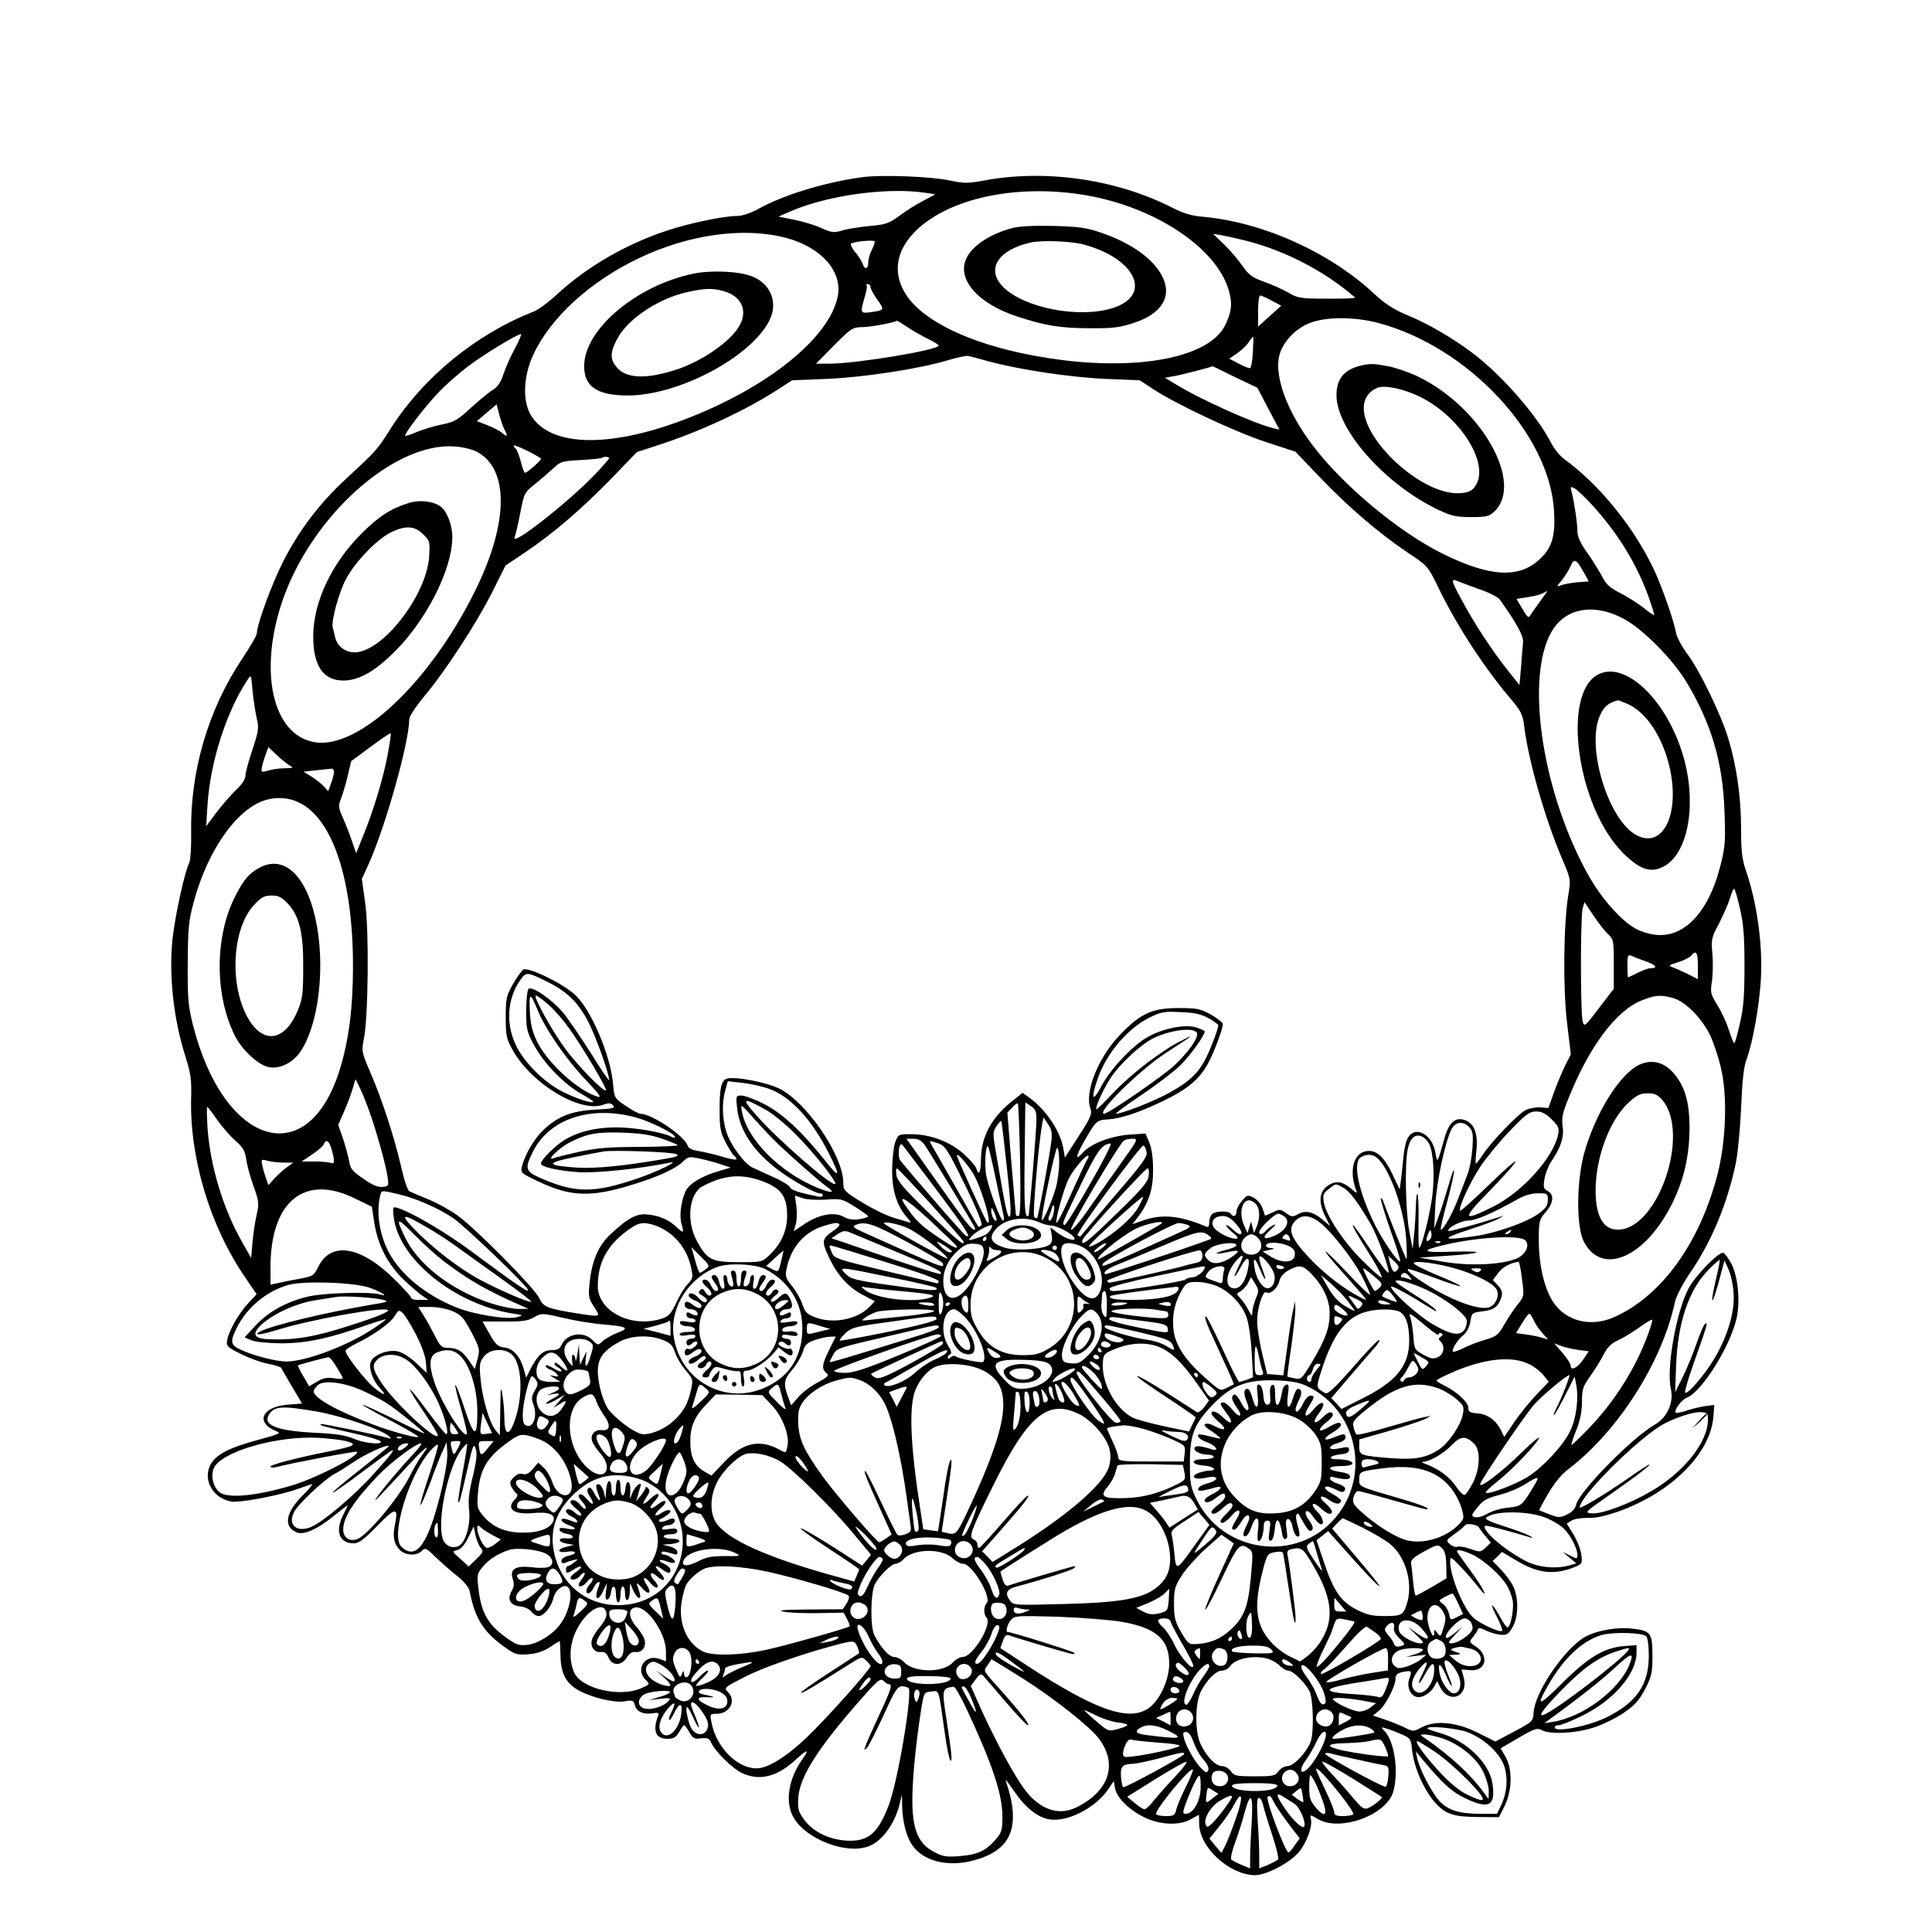<?xml version="1.0" standalone="no"?>
<!DOCTYPE svg PUBLIC "-//W3C//DTD SVG 20010904//EN"
 "http://www.w3.org/TR/2001/REC-SVG-20010904/DTD/svg10.dtd">
<svg version="1.0" xmlns="http://www.w3.org/2000/svg"
 width="850pt" height="850pt" viewBox="0 0 850 850"
 preserveAspectRatio="xMidYMid meet">
<g transform="translate(0,850) scale(0.1,-0.1)"
fill="#000000" stroke="none">
<path d="M3790 7720 c-166 -23 -347 -79 -457 -141 -30 -16 -68 -29 -87 -29
-62 0 -210 -31 -313 -65 -180 -60 -348 -157 -479 -277 -38 -36 -85 -70 -104
-78 -254 -99 -485 -287 -631 -515 -62 -98 -62 -97 -197 -222 -116 -107 -206
-226 -276 -363 -49 -96 -116 -278 -116 -316 0 -9 -29 -59 -65 -113 -150 -225
-229 -496 -224 -766 1 -62 -3 -119 -8 -130 -20 -38 -62 -230 -74 -335 -17
-162 5 -358 58 -522 22 -70 26 -98 24 -173 -8 -266 82 -568 237 -794 l51 -75
-39 -42 c-42 -46 -86 -124 -91 -164 -4 -22 4 -29 61 -57 36 -18 90 -38 120
-43 30 -6 56 -14 58 -19 1 -4 23 -41 47 -82 l44 -74 -63 -5 c-116 -9 -145 -81
-47 -118 19 -7 5 -13 -80 -36 -132 -35 -193 -67 -215 -114 -31 -66 14 -143 92
-158 38 -7 222 28 299 57 28 10 54 19 58 19 4 0 -14 -22 -41 -49 -75 -75 -86
-136 -29 -162 32 -15 93 12 170 75 31 25 57 45 57 43 0 -1 -9 -20 -20 -42 -37
-72 -17 -125 46 -125 23 0 44 16 103 76 80 83 95 85 79 8 -12 -53 -5 -87 22
-114 24 -24 73 -26 95 -4 15 16 20 14 63 -28 26 -25 68 -62 95 -83 28 -22 49
-48 53 -64 24 -125 62 -183 162 -253 39 -27 50 -30 97 -26 36 3 67 13 94 31
22 15 42 27 43 27 2 0 3 -29 4 -64 1 -78 24 -122 80 -153 58 -32 158 -56 203
-48 35 6 39 4 45 -19 7 -28 40 -41 82 -33 19 3 24 1 20 -10 -26 -68 -12 -103
40 -103 28 0 38 6 52 30 9 16 19 30 22 30 3 0 13 -14 23 -31 15 -27 22 -31 51
-27 29 3 37 0 45 -19 18 -40 95 -115 136 -134 78 -36 156 -16 239 62 49 45 58
44 26 -1 -58 -82 -76 -179 -44 -246 50 -106 252 -182 349 -131 55 28 105 102
124 184 l9 38 1 -50 c2 -70 18 -135 44 -172 48 -71 154 -98 267 -69 171 44
214 149 145 351 -4 11 12 -9 35 -43 48 -72 103 -117 155 -126 78 -15 204 49
260 131 l25 37 6 -33 c9 -43 65 -97 134 -129 69 -32 152 -34 201 -5 l34 19 1
-42 c2 -103 134 -223 245 -224 50 0 152 53 193 101 35 42 62 115 53 148 -4 18
-3 18 31 -2 98 -58 303 18 332 121 24 86 6 217 -37 264 -18 20 -18 21 7 13 14
-4 44 -15 66 -25 39 -17 42 -21 46 -66 12 -110 84 -241 151 -276 33 -16 61
-21 137 -22 l95 -1 25 50 c33 67 35 163 3 217 l-21 36 79 46 c70 41 82 45 102
34 36 -19 144 -15 224 10 40 12 101 42 135 65 51 35 69 55 96 106 29 56 32 72
32 146 0 102 -7 111 -93 120 -73 8 -171 -13 -217 -45 -93 -66 -207 -240 -213
-325 -2 -38 -4 -40 -85 -83 l-83 -44 -74 37 c-94 48 -188 58 -249 26 -38 -20
-39 -20 -75 -2 -20 10 -60 26 -89 36 l-52 17 26 21 c29 22 74 109 74 143 0 16
8 23 32 28 39 8 41 5 29 -28 -13 -33 1 -72 29 -81 25 -8 64 15 81 47 l12 22
13 -27 c41 -78 128 -40 103 45 -5 18 -9 33 -9 33 0 0 17 -1 38 -3 69 -7 86 63
26 103 -31 21 -31 22 -13 43 9 12 19 27 21 33 3 8 13 7 34 -4 16 -8 45 -17 63
-19 30 -3 37 1 55 32 27 45 28 131 3 182 -10 20 -35 53 -54 73 l-36 37 21 20
20 20 59 -35 c97 -60 171 -68 262 -31 32 13 33 16 28 55 -3 23 -19 63 -35 89
l-29 47 21 13 c11 7 43 12 71 12 33 -2 78 8 132 27 234 82 407 254 421 416 l4
54 -38 -5 c-22 -3 -59 -12 -83 -20 -25 -8 -46 -12 -48 -10 -10 10 23 56 49 67
66 27 189 223 218 348 17 74 7 182 -22 240 -13 24 -29 46 -36 49 -20 6 -127
-104 -155 -160 -54 -108 -96 -349 -76 -439 14 -59 -16 -125 -69 -156 -102 -58
-336 -297 -348 -354 -4 -17 -18 -32 -39 -42 -31 -15 -37 -15 -77 0 -24 9 -44
17 -46 18 -1 1 16 34 39 73 28 48 58 85 94 112 216 167 407 467 464 731 7 29
33 79 66 128 93 134 163 301 201 479 9 42 20 154 24 247 5 120 12 183 24 214
27 72 56 234 63 350 9 156 -17 340 -67 485 -16 47 -20 85 -20 180 0 138 -19
273 -56 396 -31 104 -129 307 -183 376 -21 29 -42 67 -46 85 -12 63 -58 193
-95 276 -88 189 -240 378 -399 494 -18 13 -43 44 -56 69 -62 121 -213 294
-340 392 -89 68 -205 136 -295 172 -59 25 -95 48 -145 94 -193 181 -488 314
-750 338 -51 4 -88 15 -135 39 -248 127 -562 172 -835 120 -65 -12 -84 -12
-142 0 -85 19 -307 27 -393 15z m280 -68 l45 -7 -54 -29 c-30 -15 -77 -45
-105 -66 -45 -33 -60 -38 -127 -44 -42 -4 -96 -12 -120 -19 -40 -12 -49 -11
-94 9 -27 13 -81 29 -120 37 l-70 14 48 21 c162 72 428 109 597 84z m683 -7
c315 -47 597 -230 653 -422 17 -59 13 -96 -17 -156 -68 -134 -355 -195 -709
-152 -355 44 -625 161 -703 304 -51 93 -30 189 60 273 147 136 429 196 716
153z m-1297 -191 c155 -40 251 -147 230 -256 -35 -185 -314 -408 -681 -546
-336 -127 -595 -116 -673 28 -34 64 -28 170 15 261 76 163 252 323 466 424
218 104 460 137 643 89z m2034 -15 c173 -46 340 -134 472 -248 4 -3 -51 -6
-121 -5 -118 0 -131 2 -172 26 -24 14 -72 36 -107 48 -53 19 -68 31 -95 69
-17 25 -53 68 -80 94 l-50 48 39 -6 c21 -4 73 -16 114 -26z m-1654 -38 c-9
-16 -16 -41 -16 -56 0 -30 -16 -33 -25 -5 -4 11 -18 34 -32 50 -14 17 -22 34
-19 38 10 9 100 18 104 10 2 -4 -4 -20 -12 -37z m-6 -164 c0 -8 14 -33 30 -56
33 -45 32 -46 -32 -55 -43 -5 -44 -3 -24 66 8 25 12 49 9 52 -4 3 -1 6 5 6 7
0 12 -6 12 -13z m1766 -60 l41 -22 -51 -46 -51 -46 0 68 c0 40 4 69 10 69 6
-1 29 -11 51 -23z m468 -98 c394 -104 754 -489 773 -826 7 -113 -9 -165 -67
-217 -91 -82 -220 -73 -425 29 -192 95 -441 303 -573 480 -111 147 -167 303
-143 393 16 59 71 117 134 141 72 28 196 28 301 0z m-2072 -18 c24 -16 64 -39
91 -52 26 -13 47 -26 47 -29 0 -20 -358 -79 -477 -80 l-63 0 79 80 c77 77 81
80 128 81 37 1 135 19 150 28 1 0 21 -12 45 -28z m-1726 -93 c-19 -35 -42 -86
-51 -114 -11 -34 -25 -56 -44 -67 -15 -9 -59 -45 -97 -79 -61 -57 -76 -65
-132 -76 -34 -7 -83 -22 -109 -33 -25 -11 -48 -18 -50 -16 -6 7 87 129 146
190 30 32 87 82 126 112 66 51 220 145 237 145 4 0 -8 -28 -26 -62z m3246 -20
c-2 -38 -8 -68 -13 -68 -6 0 -28 9 -51 21 l-40 21 34 23 c19 13 43 35 52 50
10 15 19 25 20 23 1 -1 0 -33 -2 -70z m-1162 -38 c133 -36 358 -70 514 -77
l150 -6 61 -40 c103 -67 354 -185 492 -231 l132 -43 108 -113 c124 -130 261
-247 386 -331 89 -59 89 -59 137 -158 84 -172 203 -353 321 -491 39 -46 48
-64 54 -110 20 -161 93 -414 170 -594 36 -85 36 -86 25 -153 -21 -129 -24
-405 -6 -560 l17 -142 -22 -43 c-12 -24 -35 -77 -50 -118 l-27 -75 -36 3 c-19
1 -48 -4 -64 -12 -33 -17 -151 -139 -188 -196 -15 -22 -29 -40 -31 -40 -2 0
-1 24 2 54 9 72 -7 120 -45 136 -45 19 -75 -6 -95 -78 -32 -114 -31 -112 -40
-63 -13 79 -86 120 -119 68 -9 -12 -18 -49 -21 -82 -3 -33 -8 -80 -11 -104
l-6 -44 -34 71 c-38 79 -74 107 -119 96 -52 -13 -69 -89 -39 -169 7 -17 3 -16
-25 8 -39 32 -69 34 -105 6 -33 -26 -35 -73 -5 -131 l21 -42 -32 27 c-42 36
-77 44 -109 25 -24 -13 -29 -12 -53 5 -25 18 -28 18 -59 3 -18 -9 -33 -15 -34
-14 0 2 -5 16 -11 33 -5 16 -22 36 -37 45 -27 14 -29 14 -53 -13 -13 -15 -24
-37 -24 -48 0 -20 -15 -26 -25 -9 -9 14 -68 13 -83 -2 -7 -7 -12 -23 -12 -36
0 -19 -4 -23 -17 -17 -112 47 -189 54 -270 27 l-51 -18 24 31 c48 63 68 124
67 210 0 51 -6 94 -17 119 l-16 39 -73 -5 c-79 -6 -168 -40 -201 -77 -35 -39
-35 -22 -1 39 56 99 59 102 108 105 59 4 132 28 242 80 108 52 161 96 198 163
28 51 67 155 67 177 0 6 -24 25 -52 41 -48 26 -62 29 -143 29 -113 0 -164 -22
-251 -111 -100 -100 -165 -259 -136 -333 7 -21 0 -39 -52 -119 l-61 -95 -7 41
c-13 76 -77 171 -150 223 l-29 21 -34 -27 c-98 -74 -147 -160 -149 -260 -1
-65 -9 -82 -21 -45 -3 10 -28 39 -56 64 -59 53 -147 86 -230 86 -57 0 -57 0
-71 -37 -7 -21 -13 -76 -13 -123 0 -91 22 -158 68 -209 14 -15 17 -22 7 -19
-8 3 -40 12 -70 21 -30 9 -92 39 -137 67 -80 49 -83 53 -83 88 -1 118 -160
351 -280 412 -58 29 -201 56 -234 44 -23 -9 -31 -46 -30 -144 0 -72 4 -93 27
-137 15 -28 31 -54 37 -58 5 -3 10 -10 10 -15 0 -4 -28 0 -62 11 -34 10 -81
21 -105 25 -28 4 -44 12 -48 24 -14 43 -158 140 -208 140 -7 0 -35 15 -63 34
-51 34 -51 35 -57 98 -11 126 -98 330 -168 392 -55 51 -206 123 -227 110 -8
-6 -29 -35 -46 -65 -28 -49 -31 -62 -31 -144 0 -81 3 -95 30 -144 83 -150 299
-279 400 -241 22 8 32 8 42 -3 12 -12 1 -15 -79 -19 -106 -6 -166 -30 -231
-93 -38 -37 -79 -108 -91 -158 -6 -27 -4 -29 77 -67 138 -65 227 -68 403 -14
113 34 193 70 226 101 27 26 29 26 84 14 32 -7 73 -19 93 -26 l36 -12 -45 -13
c-80 -22 -140 -58 -155 -93 -20 -49 -27 -109 -16 -144 11 -39 8 -40 -22 -12
-33 31 -71 49 -121 55 -52 8 -90 -12 -168 -84 -55 -51 -84 -118 -94 -216 -6
-60 -5 -69 20 -106 29 -45 30 -44 -64 -30 -141 22 -159 29 -177 68 -20 44
-273 300 -358 363 -33 24 -92 57 -130 72 -39 16 -76 32 -84 36 -8 4 -24 52
-37 111 -29 126 -83 293 -136 415 -37 86 -38 91 -27 145 19 94 23 470 6 594
l-15 109 30 66 c74 165 178 535 178 633 0 16 24 53 66 104 95 113 233 326 300
460 l58 116 88 59 c123 83 244 187 377 323 l113 117 107 35 c184 61 373 150
511 239 l65 42 151 6 c165 7 406 44 530 81 43 13 86 22 94 20 8 -2 49 -12 90
-24z m1083 -69 l99 -47 48 -92 49 -92 -27 6 c-89 22 -328 130 -437 198 l-40
24 40 7 c30 5 170 41 170 44 0 0 44 -21 98 -48z m-3215 -228 c17 -32 15 -39
-7 -19 -10 9 -40 25 -66 35 l-47 18 43 37 44 37 11 -43 c6 -24 16 -53 22 -65z
m162 -131 c5 -4 -60 -62 -70 -62 -4 0 -12 22 -19 50 -7 27 -17 52 -22 56 -5 3
-9 9 -9 14 0 7 103 -42 120 -58z m-283 31 c144 -75 141 -315 -7 -613 -200
-405 -515 -700 -708 -665 -183 33 -245 310 -140 620 127 372 487 697 755 681
35 -2 79 -12 100 -23z m583 -29 c0 -3 -28 -35 -62 -71 -116 -121 -371 -322
-354 -277 4 10 16 59 25 108 17 87 18 89 67 128 27 22 63 53 80 69 29 28 38
31 120 35 49 3 90 7 93 10 6 6 31 5 31 -2z m4325 -206 c113 -124 193 -255 246
-398 16 -45 28 -84 27 -86 -2 -2 -24 13 -48 33 -25 19 -71 48 -102 64 -45 23
-62 38 -79 72 -12 23 -41 70 -65 104 -31 43 -44 72 -44 95 0 35 -13 123 -25
172 -7 26 -6 27 13 17 11 -6 46 -39 77 -73z m-37 -296 l22 -40 -53 -4 c-28 -3
-61 -9 -72 -14 -17 -7 -17 -4 6 23 14 17 31 45 39 62 15 36 25 32 58 -27z
m-463 -73 c44 -15 86 -36 93 -46 76 -107 105 -161 103 -188 -2 -16 -6 -66 -9
-110 l-7 -79 -51 64 c-71 90 -147 206 -199 303 -50 91 -53 102 -27 92 9 -4 53
-20 97 -36z m272 -53 c-17 -24 -37 -51 -43 -61 -9 -16 -13 -13 -36 26 l-26 44
50 8 c27 4 57 11 66 17 10 5 18 10 19 10 2 0 -12 -20 -30 -44z m364 -77 c86
-45 219 -179 282 -285 108 -182 157 -351 164 -564 5 -128 3 -157 -17 -235 -54
-218 -172 -335 -308 -304 -61 13 -98 37 -160 102 -62 66 -113 145 -163 252
-181 386 -223 850 -91 1007 65 77 178 88 293 27z m-6012 -437 c11 -44 9 -56
-18 -139 -17 -50 -31 -102 -31 -115 0 -15 -15 -39 -41 -63 -23 -22 -62 -67
-87 -100 l-45 -60 6 95 c12 186 82 407 176 549 16 25 16 24 22 -47 4 -39 12
-93 18 -120z m577 -160 c-19 -104 -65 -255 -109 -361 l-30 -75 -19 55 c-10 30
-28 76 -40 102 -19 43 -20 52 -9 80 7 18 21 62 30 100 l16 68 85 63 c47 35 87
62 89 60 2 -2 -4 -43 -13 -92z m-431 -50 c17 -10 15 -11 -20 -12 -22 0 -55 -4
-74 -10 -33 -9 -33 -9 -28 18 3 15 11 40 17 56 l11 29 37 -35 c20 -19 46 -40
57 -46z m194 -29 c0 -10 -6 -33 -13 -51 l-12 -33 -19 21 c-10 11 -35 31 -54
43 l-36 22 55 6 c30 3 61 6 68 7 6 1 12 -6 11 -15z m-153 -134 c148 -71 237
-341 237 -719 0 -183 -18 -326 -58 -455 -139 -452 -510 -340 -646 195 -21 84
-24 116 -23 270 1 156 3 186 27 274 61 226 189 408 315 446 48 15 105 11 148
-11z m6339 -466 c16 -68 20 -125 20 -253 0 -128 -4 -185 -20 -252 -11 -49 -22
-88 -25 -88 -3 0 -13 26 -24 59 -10 32 -33 82 -51 110 -30 49 -31 56 -23 104
4 29 5 82 2 119 -6 64 -5 72 29 135 19 38 41 87 48 111 7 23 15 42 18 42 4 0
15 -39 26 -87z m-581 -112 c25 -23 26 -29 26 -133 l0 -108 -65 -85 c-63 -83
-65 -84 -72 -58 -10 37 -10 460 0 496 l8 28 39 -58 c21 -32 50 -69 64 -82z
m396 -140 l0 -59 -47 24 c-27 13 -57 26 -68 30 -16 5 -11 9 26 20 26 8 52 21
59 29 22 27 30 16 30 -44z m-228 19 c45 -16 54 -30 18 -30 -8 0 -33 -9 -55
-20 -22 -11 -41 -20 -42 -20 -2 0 -3 23 -3 51 0 45 2 50 18 44 9 -5 38 -16 64
-25z m-4829 -92 c84 -42 133 -91 177 -177 34 -68 90 -225 90 -253 0 -6 -37 48
-82 121 -46 72 -100 151 -121 176 -49 58 -137 119 -152 104 -5 -5 -10 -49 -10
-97 0 -80 3 -92 35 -151 42 -78 131 -170 205 -212 30 -17 55 -33 55 -36 0 -10
-68 11 -129 41 -84 41 -174 129 -212 209 -45 96 -37 206 22 288 24 34 30 33
122 -13z m-48 -121 c33 -83 127 -219 212 -308 59 -62 72 -80 53 -74 -86 25
-220 147 -267 242 -21 44 -29 76 -32 133 -4 84 2 85 34 7z m49 22 c26 -23 66
-69 90 -103 62 -87 168 -267 162 -273 -9 -9 -116 100 -175 177 -59 79 -149
240 -133 240 5 0 30 -18 56 -41z m4950 29 c52 -16 122 -86 159 -161 15 -31 37
-96 48 -144 30 -124 23 -323 -15 -471 -78 -300 -244 -531 -450 -625 -106 -49
-219 -20 -275 68 -38 61 -61 161 -61 271 0 82 2 88 30 121 35 40 39 78 9 93
-18 10 -20 17 -14 53 4 23 17 58 30 77 42 61 57 108 50 154 -5 34 -1 58 21
112 93 237 214 399 328 443 60 24 85 25 140 9z m-2046 -88 c23 -13 42 -27 42
-30 0 -19 -43 -129 -65 -165 -33 -58 -82 -98 -174 -145 -74 -37 -188 -80 -211
-80 -6 0 44 37 111 82 67 45 143 103 170 129 44 43 109 133 109 151 0 4 -19
12 -42 19 -51 13 -147 -7 -213 -46 -65 -38 -159 -138 -199 -213 -40 -76 -48
-59 -16 34 39 112 134 223 233 270 45 22 63 25 132 21 62 -2 90 -9 123 -27z
m-52 -65 c8 -21 -38 -85 -102 -145 -53 -48 -288 -210 -306 -210 -39 0 153 190
269 266 131 85 134 88 68 54 -86 -43 -220 -146 -298 -229 -37 -39 -69 -71 -72
-71 -12 0 36 104 69 149 45 62 127 136 178 162 74 38 184 51 194 24z m-3642
-342 c31 -86 73 -235 81 -290 6 -40 5 -42 -22 -45 -20 -2 -45 8 -84 36 -49 33
-58 44 -63 78 -4 21 -16 66 -27 99 l-21 60 25 57 c14 31 31 77 38 100 l13 44
18 -36 c10 -20 29 -66 42 -103z m1764 95 c93 -35 185 -136 259 -283 53 -105
48 -113 -18 -30 -101 127 -189 209 -270 249 -39 20 -83 36 -97 36 -24 0 -25
-2 -19 -54 10 -97 69 -188 176 -270 61 -47 166 -106 187 -106 8 0 14 -4 14 -9
0 -5 -8 -8 -17 -6 -90 18 -122 29 -127 41 -3 8 -36 29 -73 45 -38 17 -79 36
-92 42 -38 18 -99 103 -116 159 -18 60 -19 127 -4 182 l11 39 64 -7 c36 -4 90
-16 122 -28z m-18 -91 c30 -17 89 -65 130 -107 75 -74 183 -210 175 -219 -14
-13 -254 195 -349 304 -67 75 -58 79 44 22z m1118 -222 c3 -177 1 -245 -7
-245 -6 0 -11 1 -11 3 -1 1 -9 103 -20 227 l-18 225 21 22 c11 13 23 21 25 18
3 -3 7 -115 10 -250z m72 182 c0 -52 -31 -421 -35 -426 -16 -15 -20 40 -17
253 l3 246 24 -16 c20 -13 25 -25 25 -57z m-1145 -102 c53 -52 193 -176 224
-197 39 -28 20 -29 -44 -3 -165 68 -309 213 -331 335 -6 35 -6 35 52 -30 32
-36 76 -83 99 -105z m-2460 99 c21 -30 57 -72 80 -92 35 -31 43 -45 49 -86 4
-28 19 -81 33 -119 22 -62 23 -73 13 -118 -7 -27 -15 -82 -19 -122 l-6 -72
-39 69 c-85 149 -141 336 -153 504 -3 50 -4 92 -1 92 2 0 22 -25 43 -56z
m1845 9 c61 -17 170 -71 170 -85 0 -5 -9 -4 -19 2 -36 19 -162 40 -239 40 -90
0 -165 -18 -226 -54 -41 -24 -106 -88 -106 -105 0 -15 76 -32 165 -38 80 -5
271 15 403 42 45 10 -54 -39 -138 -68 -198 -68 -278 -67 -432 0 -66 29 -70 41
-36 111 71 149 255 211 458 155z m4027 -8 c30 -30 34 -39 28 -67 -21 -101
-158 -253 -286 -317 -136 -68 -139 -56 -17 68 152 157 155 179 4 33 -70 -68
-130 -122 -132 -119 -10 10 43 125 90 196 26 39 85 110 129 156 71 74 87 85
116 85 24 0 42 -9 68 -35z m-2202 -100 c-7 -59 -57 -328 -62 -334 -2 -3 -8 0
-13 5 -8 8 20 332 36 413 l5 25 20 -30 c16 -23 19 -39 14 -79z m-195 -113 c15
-136 20 -206 13 -213 -10 -10 -18 26 -59 267 -17 97 -17 103 0 129 10 15 19
25 21 23 2 -1 13 -94 25 -206z m2035 178 c15 -16 17 -32 13 -92 -3 -40 -12
-91 -21 -113 -8 -22 -27 -70 -41 -107 -25 -66 -65 -138 -77 -138 -3 0 9 55 28
123 18 67 32 129 30 137 -1 8 -12 -21 -24 -65 -13 -44 -32 -105 -43 -135 l-20
-55 5 105 c6 105 43 277 71 332 17 34 52 37 79 8z m-3555 -49 c36 -12 68 -26
72 -29 4 -4 -70 -7 -165 -8 -136 0 -192 -5 -267 -21 -52 -12 -104 -24 -115
-29 -35 -13 24 45 70 69 77 39 116 47 230 44 82 -3 126 -9 175 -26z m3377 -22
c20 -39 26 -142 14 -236 -12 -85 -47 -223 -57 -223 -3 0 -4 52 -3 115 1 64 -1
119 -5 122 -3 4 -6 -23 -7 -58 -1 -35 -4 -91 -8 -124 l-6 -60 -15 80 c-16 85
-20 295 -7 357 10 49 31 70 60 59 12 -4 27 -19 34 -32z m-2219 -6 c29 -43 222
-361 222 -367 0 -24 -32 13 -116 132 -54 75 -117 165 -142 200 l-44 62 30 0
c22 0 36 -8 50 -27z m868 -75 c-40 -57 -106 -150 -147 -208 -42 -61 -75 -98
-77 -89 -3 15 212 377 233 391 5 4 22 8 37 8 26 0 25 -3 -46 -102z m-3477 55
c15 -53 14 -66 -5 -59 -9 3 -41 6 -72 6 l-55 0 45 30 c26 17 49 37 52 45 10
26 25 16 35 -22z m2671 26 c29 -11 40 -28 116 -183 57 -117 79 -173 71 -178
-6 -4 -12 -6 -13 -5 -1 1 -48 83 -104 182 -56 99 -105 183 -107 188 -6 9 -2 9
37 -4z m-11 -202 c131 -175 156 -214 132 -205 -8 2 -218 244 -289 331 -15 17
-7 87 8 70 4 -4 71 -93 149 -196z m675 21 c-57 -101 -107 -181 -111 -178 -11
7 -11 6 74 182 71 147 92 175 130 177 6 1 -35 -81 -93 -181z m-413 25 c16 -76
31 -148 34 -160 3 -13 2 -23 -2 -23 -11 0 -60 131 -73 194 -10 45 -4 144 7
132 3 -3 18 -67 34 -143z m663 121 c6 -22 -12 -47 -141 -197 -81 -95 -148
-174 -149 -176 -2 -1 -7 0 -13 4 -11 6 275 395 290 395 4 0 10 -12 13 -26z
m-384 -47 c0 -35 -7 -86 -15 -114 -18 -61 -55 -146 -61 -141 -7 8 59 318 67
318 5 0 9 -28 9 -63z m-1684 35 c13 -7 1 -12 -47 -20 -184 -32 -309 -44 -391
-39 -134 9 -138 20 -17 45 57 12 118 23 134 26 49 7 304 -2 321 -12z m1303
-81 c37 -57 93 -250 63 -216 -10 12 -132 281 -132 291 0 14 40 -30 69 -75z
m504 57 c-5 -7 -35 -73 -68 -145 -32 -73 -62 -133 -66 -133 -10 0 29 147 53
194 21 42 78 109 86 101 3 -2 1 -10 -5 -17z m1284 0 c55 -60 112 -229 120
-353 3 -49 3 -88 1 -85 -5 4 -81 195 -102 254 -3 10 -9 17 -11 14 -3 -3 17
-67 43 -142 27 -75 46 -136 42 -136 -13 0 -75 90 -110 160 -73 145 -101 277
-62 299 28 17 57 13 79 -11z m-4819 -13 l42 0 -27 -20 c-16 -11 -40 -33 -55
-49 l-27 -30 -9 25 c-5 13 -13 39 -17 57 -7 32 -6 33 22 25 15 -4 47 -8 71 -8z
m2848 -183 c76 -85 141 -158 142 -163 10 -27 -27 4 -151 124 -106 103 -138
139 -143 166 -3 19 -2 32 3 30 5 -2 72 -73 149 -157z m958 126 c-3 -27 -27
-57 -139 -165 -130 -127 -160 -151 -153 -119 4 17 276 316 287 316 5 0 7 -15
5 -32z m-1689 -29 c74 -30 98 -66 98 -148 0 -65 -26 -124 -77 -172 -33 -32
-34 -32 -135 -32 -120 0 -140 10 -185 93 -48 88 -35 208 25 241 99 52 176 57
274 18z m2544 -24 c28 -14 70 -70 124 -165 29 -52 81 -194 76 -209 -2 -6 -37
39 -78 99 -40 61 -75 110 -78 110 -6 0 14 -36 78 -137 32 -51 53 -93 47 -93
-6 0 -45 35 -88 78 -82 82 -157 197 -166 254 -5 30 -2 38 21 56 33 26 29 26
64 7z m-4347 -48 l74 -36 11 -72 c16 -99 60 -183 130 -250 32 -30 69 -62 83
-71 l25 -17 -37 0 c-21 -1 -38 3 -38 8 0 5 -32 41 -71 79 -148 149 -282 173
-338 60 -20 -41 -24 -43 -83 -54 -35 -6 -78 -15 -95 -19 l-33 -7 0 76 c0 291
150 413 372 303z m195 18 c76 -18 175 -62 238 -105 53 -37 311 -284 327 -313
11 -21 -45 17 -250 169 -112 83 -262 171 -321 189 -23 7 -24 6 -19 -39 21
-184 266 -383 523 -425 48 -7 49 -8 20 -16 -42 -12 -187 11 -265 42 -139 55
-252 149 -303 250 -40 79 -53 181 -32 251 5 15 6 15 82 -3z m5053 -25 c0 -23
-9 -36 -40 -59 -55 -40 -190 -87 -284 -100 -142 -20 -150 -12 -26 28 63 20
124 43 135 50 l20 13 -20 -7 c-93 -30 -219 -64 -222 -61 -11 11 54 46 86 46
34 0 110 33 220 95 28 16 60 25 88 25 41 0 43 -1 43 -30z m-3178 2 c68 5 73 4
129 -31 32 -20 58 -39 59 -42 0 -4 -18 -9 -39 -13 -28 -4 -48 -1 -68 10 -41
24 -110 11 -172 -30 l-49 -33 9 31 c5 17 6 52 3 78 l-7 48 33 -11 c18 -7 62
-9 102 -7z m576 -204 c7 -16 -12 -7 -72 33 -77 52 -102 74 -137 123 -59 80
-26 65 89 -40 64 -60 119 -112 120 -116z m798 167 c-28 -47 -105 -114 -178
-155 -22 -12 -39 -18 -37 -12 5 14 232 221 238 216 2 -2 -9 -24 -23 -49z m518
19 c19 -18 21 -61 5 -101 l-12 -28 -6 25 -7 25 -8 -25 -7 -25 -14 30 c-34 74
2 146 49 99z m-889 -43 c-4 -17 -11 -31 -17 -31 -6 0 -7 8 -3 18 4 9 10 25 12
35 9 29 15 11 8 -22z m-251 -31 c-8 -7 -24 24 -23 45 0 15 4 13 14 -10 7 -16
11 -32 9 -35z m1270 15 c23 -23 2 -59 -45 -81 -52 -23 -61 -11 -18 27 19 16
25 26 13 20 -11 -5 -26 -17 -34 -25 -14 -18 -30 -21 -30 -7 0 16 67 81 83 81
9 0 22 -7 31 -15z m-3774 -46 c36 -20 97 -60 135 -88 39 -28 128 -92 198 -142
70 -50 126 -93 124 -96 -7 -6 -134 48 -222 95 -90 47 -212 141 -295 227 -64
67 -48 68 60 4z m3560 14 c36 -41 25 -60 -14 -24 -12 12 -26 21 -31 21 -5 0 6
-13 25 -30 28 -23 31 -29 17 -30 -29 0 -86 30 -98 52 -14 26 5 48 41 48 20 0
38 -11 60 -37z m355 17 c50 -32 152 -160 196 -243 22 -43 39 -81 36 -83 -2 -3
-48 41 -101 98 -115 122 -129 122 -18 -1 42 -47 84 -95 92 -105 15 -19 14 -19
-20 -1 -67 34 -156 103 -219 170 -84 90 -98 128 -61 165 25 25 57 25 95 0z
m-3840 -181 c109 -82 189 -128 340 -194 l30 -13 -35 -1 c-49 -1 -143 24 -217
59 -134 62 -239 154 -288 250 -47 95 -41 98 36 20 41 -42 101 -96 134 -121z
m2613 175 c20 -9 46 -16 57 -16 24 1 97 -38 102 -55 6 -17 -37 -4 -74 23 l-32
24 6 -34 c4 -28 1 -36 -16 -46 -35 -18 -151 -24 -195 -8 -54 18 -66 40 -40 74
37 50 125 67 192 38z m541 -8 c-7 -6 -271 -156 -275 -156 -25 0 97 101 163
134 46 23 133 40 112 22z m-2228 -7 c79 -27 140 -97 159 -183 10 -46 9 -51
-14 -75 -14 -14 -37 -52 -51 -83 -22 -47 -32 -59 -62 -69 -134 -44 -283 31
-283 143 0 102 41 179 130 244 49 36 69 40 121 23z m812 5 c3 -4 -8 -16 -25
-28 -52 -35 -54 -46 -24 -111 37 -82 86 -137 150 -171 l55 -29 -21 -22 c-55
-59 -166 -80 -246 -47 -31 12 -41 23 -51 53 -6 21 -26 57 -45 81 -31 39 -33
45 -24 84 20 91 78 156 161 182 49 15 61 16 70 8z m296 -77 c85 -46 157 -89
159 -95 8 -25 4 -23 -348 136 -47 21 -52 26 -35 33 42 17 75 6 224 -74z m6 59
c51 -23 180 -124 172 -133 -4 -4 -262 139 -276 153 -15 14 63 0 104 -20z
m1230 15 c17 -7 12 -12 -35 -33 -354 -160 -344 -156 -338 -138 5 16 310 179
333 179 11 0 29 -4 40 -8z m-867 -21 c-13 -20 -23 -26 -72 -41 -28 -8 -28 -8
-10 13 17 19 67 47 87 48 4 0 2 -9 -5 -20z m-408 -100 c173 -72 199 -85 188
-95 -4 -4 -201 60 -431 141 l-49 16 28 19 c24 15 32 16 58 5 17 -7 110 -46
206 -86z m2341 57 c-16 -16 -20 -5 -8 23 9 22 11 23 14 6 3 -10 0 -23 -6 -29z
m354 33 c-3 -5 -12 -10 -18 -10 -7 0 -6 4 3 10 19 12 23 12 15 0z m-1329 -14
c16 -12 16 -16 4 -20 -119 -44 -455 -155 -458 -152 -10 10 12 26 61 45 28 11
115 47 192 80 151 64 171 69 201 47z m218 -12 c30 -30 13 -74 -29 -74 -42 0
-59 44 -29 74 8 9 22 16 29 16 7 0 21 -7 29 -16z m140 0 c5 -12 2 -15 -10 -10
-8 3 -18 6 -20 6 -3 0 -2 5 1 10 9 15 22 12 29 -6z m-1334 -4 c0 -5 -5 -10
-11 -10 -5 0 -7 5 -4 10 3 6 8 10 11 10 2 0 4 -4 4 -10z m2371 -7 c21 -21 1
-63 -38 -80 -68 -28 -207 -34 -324 -14 l-104 18 120 8 c161 10 179 23 24 18
-138 -5 -145 5 -21 33 144 32 319 41 343 17z m-2536 -37 c16 -12 17 -15 4 -16
-8 0 -26 12 -40 26 -20 22 -21 25 -4 16 11 -6 29 -17 40 -26z m1513 0 c9 -8
11 -22 7 -35 -9 -28 -59 -28 -105 1 l-35 22 30 7 c24 5 25 7 8 8 -13 0 -23 5
-23 10 0 24 91 14 118 -13z m649 28 c-3 -3 -12 -4 -19 -1 -8 3 -5 6 6 6 11 1
17 -2 13 -5z m-2009 -37 c4 -35 -36 -122 -78 -170 -54 -62 -100 -44 -100 38 0
49 24 98 67 135 28 25 42 30 71 28 32 -3 37 -7 40 -31z m450 7 c59 -45 86
-131 60 -189 -24 -53 -75 -27 -133 69 -33 56 -46 121 -28 139 15 16 68 5 101
-19z m72 6 c-33 -26 -52 -25 -21 0 13 11 28 20 35 20 6 0 0 -9 -14 -20z m590
11 c0 -5 -21 -14 -46 -20 -58 -15 -54 -23 5 -10 55 12 60 7 22 -20 -42 -30
-84 -37 -104 -16 -23 22 -21 30 9 54 27 21 114 30 114 12z m-1532 -77 c136
-42 222 -73 222 -81 0 -7 -6 -11 -12 -8 -7 2 -110 27 -229 55 -197 47 -217 53
-228 76 -6 14 -11 28 -11 31 0 7 -11 10 258 -73z m478 56 c31 0 23 -15 -18
-36 -29 -15 -31 -15 -23 2 4 11 8 28 7 39 0 11 2 14 5 8 3 -7 16 -13 29 -13z
m264 10 c0 -5 -4 -10 -10 -10 -5 0 -10 5 -10 10 0 6 5 10 10 10 6 0 10 -4 10
-10z m-1545 -94 c-11 -9 -23 -16 -26 -16 -3 0 -13 25 -21 56 l-16 57 41 -41
c40 -40 41 -42 22 -56z m331 33 c-11 -47 -11 -47 -38 -33 l-27 14 37 34 c20
19 38 34 39 33 0 -1 -4 -23 -11 -48z m1208 35 c15 -14 21 -34 12 -34 -8 0 -76
42 -76 46 0 11 51 2 64 -12z m646 -9 c0 -19 -7 -26 -27 -31 -16 -3 -50 -12
-78 -20 -40 -10 -256 -59 -300 -67 -6 -1 -12 2 -14 8 -2 9 374 133 407 134 6
1 12 -10 12 -24z m-679 -14 c150 -85 153 -301 7 -392 -44 -26 -61 -31 -116
-31 -92 -1 -155 34 -199 110 -27 45 -33 65 -33 114 0 175 190 286 341 199z
m839 -31 c-12 -23 -20 -44 -18 -45 2 -2 14 16 27 41 29 54 44 46 30 -16 -12
-53 -35 -82 -63 -78 -39 6 -33 66 10 118 35 41 41 32 14 -20z m156 -36 c7 -27
-3 -55 -23 -61 -22 -8 -53 33 -62 80 -11 59 -1 60 23 1 10 -25 20 -43 22 -41
2 2 -3 20 -11 40 -8 20 -15 44 -15 54 1 25 57 -38 66 -73z m542 19 c-14 -17
-23 -8 -33 32 l-7 30 26 -24 c20 -19 23 -27 14 -38z m1401 -43 c-27 -116 -18
-123 13 -9 l25 94 18 -40 c10 -22 20 -69 22 -105 6 -81 -26 -189 -85 -288 -43
-72 -118 -159 -128 -149 -3 3 12 57 34 119 66 187 68 193 53 183 -5 -3 -21
-40 -36 -83 -14 -42 -41 -108 -60 -147 l-35 -70 4 115 c7 192 56 336 144 425
25 25 46 44 48 42 2 -2 -6 -41 -17 -87z m-1129 44 c82 -26 148 -60 163 -85 16
-25 0 -69 -30 -80 -37 -14 -136 18 -238 76 -76 44 -129 84 -121 92 2 2 54 -15
115 -38 62 -23 114 -40 116 -37 3 2 -43 24 -100 47 -58 24 -105 48 -105 53 0
15 114 -1 200 -28z m276 -40 c10 -75 10 -77 -18 -112 -16 -19 -42 -59 -59 -88
-27 -48 -35 -54 -87 -69 -31 -9 -74 -26 -95 -37 -21 -10 -41 -17 -44 -15 -8 9
18 51 45 73 15 12 27 35 31 60 6 38 7 39 55 45 50 5 71 23 83 67 4 16 -2 31
-17 47 l-22 23 23 31 c19 26 52 44 90 50 3 1 10 -33 15 -75z m-3328 42 c102
-53 162 -148 162 -258 0 -121 -51 -207 -152 -257 -181 -91 -391 24 -415 227
-14 123 69 252 193 298 51 19 168 13 212 -10z m2282 9 c0 -11 -29 -11 -33 -1
-4 10 1 12 14 9 10 -3 19 -7 19 -8z m-350 -2 c0 -15 -35 -43 -55 -43 -11 0
-25 -4 -31 -10 -8 -8 -271 -50 -317 -50 -10 0 -17 5 -15 12 3 7 90 30 204 54
232 49 214 46 214 37z m86 -9 c-3 -9 -6 -26 -6 -40 0 -14 -5 -22 -12 -19 -72
25 -70 23 -54 47 18 28 82 38 72 12z m386 -21 c51 -54 78 -113 78 -171 0 -64
-19 -115 -77 -213 -46 -77 -48 -79 -78 -73 -16 3 -31 7 -31 8 -1 0 6 60 17
131 10 72 18 146 18 165 l-1 35 -8 -35 c-5 -19 -17 -93 -26 -163 l-18 -128
-35 3 -36 3 -22 90 c-12 50 -22 114 -22 142 -1 55 25 137 40 127 17 -10 49 17
57 48 5 21 19 37 42 50 49 25 61 23 102 -19z m-1851 -13 c105 -21 194 -42 197
-45 17 -16 -25 -15 -189 9 -165 23 -185 28 -208 51 -34 33 -32 33 200 -15z
m2124 5 c38 -32 39 -35 23 -52 -10 -9 -19 -15 -21 -12 -14 17 -54 99 -49 99 4
-1 25 -16 47 -35z m468 24 c-8 -8 -16 -8 -30 0 -16 9 -14 10 12 11 21 0 26 -3
18 -11z m-312 -26 c12 -15 12 -16 -4 -10 -10 4 -23 7 -28 7 -6 0 -7 5 -4 10 9
15 21 12 36 -7z m-273 -105 c17 -22 32 -43 32 -45 0 -2 -19 7 -42 21 -29 17
-53 43 -75 81 l-32 56 42 -36 c23 -20 57 -54 75 -77z m-403 9 c-8 -20 -15 -47
-15 -59 -1 -21 -2 -20 -17 7 -8 17 -24 40 -35 52 -19 21 -19 22 -1 31 10 6 25
22 33 36 l14 27 18 -29 c17 -27 17 -32 3 -65z m750 39 c81 -38 170 -105 178
-134 2 -12 -2 -30 -10 -42 -21 -30 -60 -23 -143 26 -65 39 -180 143 -180 163
0 6 42 -15 93 -45 50 -31 97 -59 102 -62 6 -3 5 1 -2 9 -7 8 -48 37 -92 64
-44 28 -80 53 -81 57 0 14 65 -4 135 -36z m-4650 9 c51 -18 91 -43 47 -30 -43
13 -247 7 -315 -9 -95 -22 -175 -66 -232 -127 l-49 -53 29 -12 c17 -8 73 -13
131 -14 110 0 211 21 374 79 46 16 86 28 88 27 1 -2 -26 -22 -61 -45 -114 -74
-293 -141 -377 -141 -44 0 -139 24 -197 50 -49 22 -52 35 -23 95 45 92 131
164 229 192 67 19 291 11 356 -12z m3731 6 c58 -26 109 -81 129 -138 9 -27 19
-94 22 -155 l6 -107 -27 -11 c-15 -5 -31 -10 -34 -10 -4 0 -36 63 -71 140 -36
78 -69 144 -74 147 -13 8 0 -30 46 -127 21 -47 48 -104 58 -127 l18 -43 -30
-15 c-30 -16 -30 -16 -93 40 -95 83 -139 152 -144 224 -5 63 8 116 40 169 18
29 24 32 66 32 26 0 65 -9 88 -19z m-1396 -21 c143 -13 167 -19 130 -30 -75
-23 -238 -3 -285 35 -20 16 -19 16 5 11 14 -2 81 -10 150 -16z m1224 6 c-10
-25 -59 -39 -156 -44 -96 -4 -157 2 -143 16 5 5 140 24 292 41 7 0 10 -5 7
-13z m961 -54 c-2 -2 -53 17 -64 25 -2 1 2 10 9 18 12 14 16 13 36 -12 12 -15
21 -29 19 -31z m-1995 -7 c0 -16 -5 -37 -10 -45 -7 -11 -10 3 -10 45 0 42 3
56 10 45 5 -8 10 -28 10 -45z m720 -7 c-1 -55 -2 -61 -14 -45 -8 10 -12 32
-10 50 1 18 3 38 3 45 1 6 6 12 11 12 6 0 10 -27 10 -62z m-3183 23 c24 -7 18
-10 -47 -20 -212 -36 -453 -94 -499 -121 -29 -17 11 -12 82 10 146 45 468 103
484 86 7 -7 -52 -31 -162 -66 -159 -52 -248 -67 -366 -62 -66 3 -73 26 -22 70
55 47 148 88 228 101 39 6 81 13 95 15 33 6 171 -3 207 -13z m2573 -22 c0 -36
-2 -40 -15 -29 -15 13 -20 51 -8 63 15 16 23 4 23 -34z m530 7 c8 -3 6 -4 -7
-2 -14 2 -20 -1 -17 -9 3 -6 -2 -18 -11 -25 -13 -11 -15 -7 -15 30 0 40 1 42
18 28 9 -9 24 -18 32 -22z m1179 18 c26 -13 30 -19 20 -30 -15 -18 -12 -19
-37 16 -26 35 -26 35 17 14z m-821 -29 c-2 -2 -15 -1 -28 2 l-25 7 25 6 c22 6
39 -4 28 -15z m957 15 c18 -8 17 -9 -7 -9 -15 -1 -30 4 -33 9 -7 12 12 12 40
0z m-1995 -10 c0 -5 -14 -7 -32 -3 -46 8 -48 13 -5 13 21 0 37 -4 37 -10z m70
6 c0 -3 -4 -8 -10 -11 -5 -3 -10 -1 -10 4 0 6 5 11 10 11 6 0 10 -2 10 -4z
m779 0 c-11 -9 -69 -14 -69 -6 0 6 17 10 37 10 20 0 34 -2 32 -4z m950 -27
c13 -11 22 -22 19 -25 -10 -9 -58 16 -58 31 0 20 10 19 39 -6z m-3917 -8 c37
-16 48 -28 82 -92 37 -71 38 -76 27 -118 l-12 -44 -25 36 c-29 43 -52 57 -93
57 -27 0 -34 6 -57 52 -15 29 -37 70 -50 90 l-24 38 54 0 c31 0 73 -8 98 -19z
m3141 -1 c4 0 7 -7 7 -15 0 -18 -17 -19 -150 -4 -55 7 -100 15 -100 20 0 11
144 16 195 7 22 -4 43 -7 48 -8z m-3303 -101 c25 -49 42 -95 44 -124 l3 -45
-47 44 c-29 27 -61 47 -82 51 -44 8 -105 -16 -117 -47 -10 -27 9 -81 39 -114
34 -35 22 -36 -21 -2 -40 32 -129 146 -129 165 0 5 21 19 47 32 77 37 152 91
170 122 16 26 18 27 34 13 10 -9 36 -51 59 -95z m2280 103 c0 -5 -51 -14 -112
-21 -62 -6 -135 -14 -163 -17 -46 -6 -48 -5 -30 8 11 9 34 20 50 26 36 12 255
16 255 4z m135 -26 c56 -60 103 -175 80 -198 -6 -6 -111 15 -121 25 -4 4 -13
2 -21 -4 -8 -8 -13 -8 -13 -1 0 6 5 12 11 14 7 2 4 16 -10 38 -38 62 -21 160
27 160 8 0 29 -16 47 -34z m579 18 c41 -41 26 -124 -35 -185 -34 -34 -45 -40
-77 -37 -32 3 -37 7 -40 31 -4 36 39 126 82 172 37 39 48 42 70 19z m1329 7
c31 -12 47 -57 47 -130 -1 -111 -56 -179 -209 -255 l-89 -45 -22 24 -23 24 88
103 c49 57 97 113 108 125 11 13 18 25 15 28 -3 3 -55 -50 -114 -119 -84 -95
-113 -122 -124 -115 -41 24 -41 22 -15 103 48 149 101 221 180 250 46 17 123
20 158 7z m-3671 -30 c46 -11 119 -23 163 -27 115 -10 128 -16 73 -37 -25 -10
-54 -26 -66 -37 -21 -20 -21 -20 -46 5 -40 40 -112 28 -135 -21 -8 -18 -18
-24 -44 -24 -37 0 -61 -21 -93 -83 l-19 -38 -12 42 c-16 54 -47 87 -86 91 -26
3 -36 12 -63 59 l-31 55 96 0 c73 -1 103 3 126 16 38 22 37 22 137 -1z m3796
-39 c28 -24 52 -39 52 -33 0 7 5 9 11 5 8 -4 7 -9 -2 -15 -11 -6 -11 -11 -1
-21 21 -21 14 -57 -12 -69 -20 -9 -31 -7 -64 11 -39 22 -40 24 -44 84 -3 33
-9 70 -13 80 -11 25 3 17 73 -42z m470 29 c7 -16 24 -41 38 -56 l25 -28 -28 8
c-15 5 -47 11 -70 14 l-43 6 26 43 c14 23 28 42 32 42 4 0 13 -13 20 -29z
m-2628 6 c0 -8 -70 -27 -210 -56 -116 -24 -213 -41 -215 -39 -3 2 8 17 24 32
26 25 43 30 192 50 201 29 209 29 209 13z m920 -10 c84 -11 95 -15 98 -33 3
-21 3 -21 -127 5 -80 16 -131 31 -131 38 0 8 11 10 33 7 17 -3 75 -11 127 -17z
m854 17 c13 -5 14 -9 5 -20 -16 -20 -29 -17 -29 6 0 22 1 23 24 14z m1356 -76
c-52 -143 -144 -291 -256 -408 -42 -44 -79 -79 -80 -77 -2 2 7 31 21 65 17 43
25 81 25 124 0 56 4 68 36 113 20 28 46 70 59 95 17 33 34 50 63 63 21 9 63
35 93 56 30 22 56 37 58 35 2 -2 -6 -32 -19 -66z m-4300 29 l0 -34 -59 16 -60
15 52 13 c28 8 53 16 56 18 9 10 11 4 11 -28z m659 9 l44 -13 -46 -11 c-59
-15 -57 -16 -57 13 0 29 1 29 59 11z m521 -5 c0 -6 -37 -21 -82 -35 -46 -14
-154 -48 -240 -74 -87 -27 -158 -47 -158 -45 0 2 7 17 15 32 13 26 25 31 147
60 73 17 169 40 213 50 94 23 105 24 105 12z m882 -22 c117 -28 138 -35 147
-56 13 -28 10 -28 -31 -3 -18 11 -53 22 -78 25 -60 7 -190 46 -190 57 0 12 2
11 152 -23z m-76 -41 c-21 -12 -76 8 -76 28 0 10 9 10 46 -3 38 -13 44 -17 30
-25z m-796 24 c0 -4 -84 -43 -187 -85 -145 -60 -199 -77 -235 -77 -27 0 -48 4
-48 9 0 9 423 159 453 160 9 1 17 -3 17 -7z m-1222 -18 c31 -12 42 -23 52 -55
7 -21 28 -57 47 -78 32 -38 33 -41 23 -86 -14 -61 -31 -93 -72 -132 -38 -37
-95 -63 -137 -63 -29 0 -100 49 -148 101 -27 30 -53 119 -53 178 1 55 24 88
90 125 53 31 137 35 198 10z m731 -41 c-33 -67 -35 -85 -14 -103 14 -11 9 -17
-37 -42 -29 -15 -68 -44 -85 -64 l-32 -37 -9 24 c-27 70 -25 87 12 131 20 23
41 59 48 80 9 31 18 40 52 52 23 8 53 15 67 15 l26 1 -28 -57z m-1054 34 c17
-13 17 -18 4 -60 -16 -54 -27 -62 -22 -14 l4 32 -15 -30 -14 -30 -3 45 -2 45
-7 -45 c-4 -25 -8 -35 -8 -22 -1 12 -6 22 -11 22 -4 0 -6 -12 -4 -27 4 -27 4
-27 -12 -8 -26 32 -29 64 -10 85 21 23 72 26 100 7z m1553 -9 c-3 -7 -66 -45
-141 -86 -117 -63 -140 -71 -158 -62 -11 7 -19 14 -16 16 6 6 301 142 310 143
5 1 7 -5 5 -11z m731 3 c9 -6 10 -10 2 -16 -16 -9 -44 2 -36 15 8 12 16 12 34
1z m227 -20 c51 -23 100 -71 163 -162 l50 -71 -21 -29 c-12 -15 -26 -25 -32
-22 -6 4 -66 42 -134 86 -68 43 -126 76 -129 73 -3 -3 54 -44 126 -91 72 -47
131 -88 131 -91 0 -3 -7 -18 -15 -33 l-14 -29 -109 23 c-60 13 -123 30 -139
38 -77 40 -138 155 -131 244 3 36 6 39 58 60 68 27 141 29 196 4z m1837 -10
l47 -6 -25 -37 c-25 -37 -55 -51 -55 -25 0 7 -16 32 -36 55 l-36 42 29 -11
c15 -6 49 -14 76 -18z m-1404 -32 c5 -24 12 -52 16 -61 5 -14 2 -18 -14 -18
-19 0 -21 6 -21 67 0 74 6 78 19 12z m-1159 22 c20 -12 26 -20 18 -23 -19 -7
-37 1 -48 23 -13 24 -8 24 30 0z m254 -16 c-10 -7 -24 -10 -32 -8 -9 4 -5 11
15 24 31 21 47 6 17 -16z m211 25 c3 -5 1 -10 -4 -10 -6 0 -11 5 -11 10 0 6 2
10 4 10 3 0 8 -4 11 -10z m-2816 -29 c41 -44 71 -146 71 -239 0 -121 -13 -119
-55 7 -20 62 -39 110 -42 108 -2 -3 9 -51 26 -108 16 -57 28 -106 25 -109 -17
-16 -114 141 -144 232 -25 76 -21 114 13 128 43 17 78 11 106 -19z m218 14
c43 -30 56 -151 28 -260 -27 -101 -55 -115 -56 -27 0 31 -4 80 -9 107 -6 41
-8 30 -9 -65 l-2 -115 -19 23 c-27 33 -59 143 -66 227 -6 62 -4 73 16 98 25
31 81 37 117 12z m1917 4 c-3 -6 -27 -20 -53 -31 -25 -11 -64 -37 -86 -58 -39
-37 -119 -70 -134 -54 -3 4 -1 8 4 11 6 2 64 35 130 73 115 66 154 83 139 59z
m-1712 -11 c20 -17 53 -68 42 -68 -4 0 -18 10 -31 22 -13 12 -23 16 -23 9 0
-6 7 -14 15 -17 8 -4 15 -11 15 -16 0 -5 -16 0 -35 12 -19 12 -35 17 -35 11 0
-5 9 -12 19 -16 11 -3 24 -12 31 -20 9 -11 7 -13 -12 -9 -22 5 -22 5 2 -10
l25 -15 -40 -1 c-23 0 -46 5 -53 12 -20 20 -14 67 13 93 27 28 44 31 67 13z
m3822 -49 c-16 -18 -17 -17 -35 18 -11 21 -19 38 -19 40 0 1 16 -7 35 -19 34
-19 35 -21 19 -39z m-4489 31 c44 -27 106 -110 143 -190 30 -67 49 -140 35
-140 -4 1 -41 46 -82 101 -40 55 -75 98 -77 96 -3 -2 25 -48 62 -101 36 -54
64 -100 60 -103 -16 -17 -189 145 -247 232 -40 60 -44 80 -18 104 29 27 82 27
124 1z m3050 10 c3 -5 -1 -10 -9 -10 -9 0 -16 5 -16 10 0 6 4 10 9 10 6 0 13
-4 16 -10z m-3355 -43 c14 -23 27 -45 28 -50 2 -4 -14 -5 -37 -1 -31 5 -48 2
-75 -14 l-36 -21 -26 45 c-15 25 -25 46 -23 47 5 4 120 34 134 36 6 0 21 -18
35 -42z m3137 11 c42 -42 -31 -107 -122 -108 -34 0 -45 6 -82 46 -62 68 -40
86 100 81 64 -2 92 -8 104 -19z m1623 -23 c0 -16 -22 -35 -41 -35 -10 0 -19
-6 -22 -12 -2 -7 -8 -9 -13 -5 -5 4 -4 11 1 15 6 4 19 24 30 45 18 34 21 36
32 20 7 -9 13 -22 13 -28z m490 22 c24 -12 52 -35 63 -50 l21 -26 -55 -58
c-31 -32 -74 -86 -98 -121 l-43 -64 -16 33 c-23 43 -59 68 -104 71 -32 3 -38
7 -38 25 0 24 -54 73 -107 98 -18 9 -33 18 -33 21 0 3 26 17 58 31 145 66 275
81 352 40z m-1904 -1 c10 -8 15 -18 11 -22 -4 -4 -17 2 -29 14 -25 25 -13 30
18 8z m-492 -30 c59 -35 80 -74 80 -151 -1 -93 -52 -242 -163 -477 -42 -88
-47 -93 -87 -82 l-21 5 17 112 c28 184 31 212 21 202 -6 -6 -20 -77 -31 -160
-12 -82 -23 -151 -23 -151 -1 -1 -16 1 -33 3 l-32 5 -16 107 c-38 246 -46 409
-25 486 14 52 54 103 93 121 51 23 164 13 220 -20z m1476 31 c0 -2 -9 -14 -20
-27 -11 -13 -20 -29 -20 -37 0 -7 -4 -13 -10 -13 -5 0 -10 7 -10 15 0 8 4 15
10 15 5 0 12 11 16 25 3 14 12 25 20 25 8 0 14 -2 14 -3z m-1001 -34 c17 -16
33 -41 37 -56 6 -27 3 -25 -40 21 -25 27 -46 52 -46 56 0 14 21 5 49 -21z
m-2222 3 c2 -2 5 -16 8 -32 5 -26 2 -31 -41 -52 -36 -18 -49 -20 -60 -11 -31
26 -10 85 36 102 12 4 49 0 57 -7z m2143 10 c0 -8 -55 -43 -80 -51 -23 -7 -24
-7 -10 10 19 23 90 55 90 41z m124 -130 c42 -49 76 -93 76 -98 0 -4 -9 -8 -19
-8 -21 0 -183 208 -174 223 6 11 18 -1 117 -117z m416 104 c0 -5 -2 -10 -4
-10 -3 0 -8 5 -11 10 -3 6 -1 10 4 10 6 0 11 -4 11 -10z m-2917 -68 c-15 -26
-16 -36 -5 -65 16 -45 0 -97 -29 -90 -15 4 -19 14 -19 52 0 41 22 140 37 164
3 5 11 0 19 -11 12 -18 12 -24 -3 -50z m4536 17 c-11 -28 -29 -70 -41 -93 -11
-22 -16 -36 -10 -31 6 6 28 46 50 90 l40 79 7 -38 c11 -58 0 -146 -26 -200
-28 -61 -118 -159 -185 -202 -52 -33 -168 -78 -186 -72 -6 2 15 23 46 47 62
48 169 159 187 193 6 13 -29 -16 -77 -63 -93 -91 -192 -165 -181 -136 10 27
188 289 231 341 32 39 147 136 161 136 2 0 -6 -23 -16 -51z m-3108 30 c43 -15
85 -54 110 -101 34 -67 73 -233 99 -423 6 -44 13 -95 16 -113 4 -28 1 -33 -22
-42 -16 -6 -31 -7 -36 -2 -5 5 -36 67 -69 138 -33 70 -64 133 -70 139 -14 14
1 -26 63 -163 l51 -113 -24 -17 c-13 -9 -27 -17 -31 -17 -11 0 -193 212 -252
294 -79 111 -100 156 -104 226 -2 47 1 67 17 92 26 41 89 83 149 99 60 16 62
16 103 3z m1007 -79 c78 -112 87 -131 43 -99 -31 22 -121 155 -121 178 0 25
18 6 78 -79z m964 51 c218 -105 280 -389 126 -575 -169 -205 -502 -161 -616
82 -24 50 -27 69 -27 157 0 119 18 167 91 245 88 94 155 121 289 117 68 -3
101 -9 137 -26z m-4162 -17 c36 -16 84 -40 106 -54 39 -23 175 -133 171 -137
-1 -1 -61 27 -132 63 -72 35 -134 64 -140 64 -5 0 47 -30 118 -67 70 -37 127
-70 127 -74 0 -9 -117 22 -202 55 -159 60 -258 116 -258 145 0 5 8 17 17 26
24 24 110 15 193 -21z m3132 -15 c32 -54 34 -63 8 -49 -17 9 -60 77 -60 95 0
18 28 -7 52 -46z m609 27 c25 -21 27 -26 13 -37 -13 -11 -19 -9 -35 11 -18 24
-25 50 -13 50 3 0 19 -11 35 -24z m-2226 -4 c20 -17 20 -18 -23 -59 -24 -24
-41 -35 -37 -25 3 9 11 36 18 60 13 47 14 48 42 24z m332 -24 c6 -24 14 -52
19 -63 4 -11 -12 0 -36 25 -44 44 -45 45 -25 62 28 25 30 23 42 -24z m1236 2
c12 -33 13 -40 2 -40 -8 0 -17 10 -20 23 -4 12 -9 30 -11 40 -10 34 13 16 29
-23z m1649 24 c25 -8 63 -30 84 -48 34 -29 36 -35 30 -68 -9 -48 -62 -127
-105 -155 -53 -36 -106 -46 -201 -39 -144 11 -150 13 -150 51 l0 32 133 38
c72 21 143 45 157 52 l25 14 -30 -6 c-16 -3 -88 -23 -160 -44 -71 -21 -133
-36 -137 -32 -4 3 -10 18 -13 32 -6 24 1 33 57 78 126 103 211 129 310 95z
m-3862 -2 c0 -5 -12 -13 -27 -19 l-28 -12 28 6 c36 7 34 -3 -4 -22 -17 -9 -29
-19 -26 -21 2 -3 22 5 43 17 l39 23 -25 -29 -25 -29 28 17 c32 21 34 15 6 -24
-25 -35 -60 -38 -89 -7 -24 26 -26 70 -4 92 16 16 84 23 84 8z m1528 1 c-2 -5
-13 -25 -23 -45 l-20 -38 -16 33 -17 32 31 12 c39 14 49 15 45 6z m642 -7 c0
-8 3 -23 6 -33 5 -12 4 -15 -3 -8 -16 15 -26 55 -14 55 6 0 11 -6 11 -14z
m-20 -43 c0 -13 -20 -19 -20 -5 0 4 -3 18 -6 32 -5 24 -5 24 10 6 9 -11 16
-26 16 -33z m-120 -36 c-1 -53 -15 -97 -31 -97 -3 0 -1 35 3 78 3 42 7 81 7
85 1 5 6 5 11 2 6 -3 10 -34 10 -68z m40 23 c0 -55 -17 -59 -22 -4 -2 25 -1
47 1 49 11 11 21 -10 21 -45z m42 20 c3 -17 1 -33 -4 -36 -12 -8 -14 -5 -21
34 -5 23 -3 32 7 32 8 0 16 -14 18 -30z m-1948 -16 c6 -17 21 -44 34 -62 30
-41 26 -68 -9 -64 -32 4 -53 -20 -44 -48 4 -12 20 -37 37 -55 60 -70 15 -127
-54 -66 -98 86 -110 267 -20 315 35 19 43 16 56 -20z m772 -17 c47 -49 80
-136 68 -181 -7 -31 -4 -30 -40 -11 -85 44 -157 27 -237 -57 l-57 -60 -33 19
c-42 25 -60 65 -60 133 0 65 19 109 74 165 l38 40 103 -1 102 -2 42 -45z
m2594 -14 c-48 -42 -63 -46 -68 -22 -2 11 12 23 45 37 69 29 72 27 23 -15z
m-4597 -13 c110 -19 294 -82 321 -111 8 -8 6 -10 -9 -5 -48 14 -290 64 -294
61 -5 -6 4 -9 141 -40 65 -14 120 -31 123 -36 11 -17 -72 -9 -118 11 -35 15
-77 22 -164 26 -168 8 -235 32 -212 76 22 42 57 45 212 18z m3354 -11 c54 -26
120 -100 133 -150 8 -29 7 -51 -1 -82 -24 -80 -192 -223 -443 -376 l-69 -43
-23 24 -23 23 75 85 c104 118 137 160 126 160 -5 0 -54 -52 -108 -115 -55 -63
-102 -115 -106 -115 -5 0 -8 7 -8 15 0 9 -7 18 -16 22 -24 9 -13 38 86 238
152 308 240 381 377 314z m2767 -31 c-3 -96 -108 -227 -250 -309 -95 -56 -219
-102 -263 -97 -31 3 -28 6 86 85 112 78 196 143 163 127 -8 -4 -49 -31 -90
-60 -101 -70 -210 -135 -210 -126 0 50 267 314 373 369 58 30 132 53 162 50
28 -2 30 -5 29 -39z m-5372 -56 c-31 -5 -32 -4 -25 48 l6 44 21 -45 21 -44
-23 -3z m259 68 c16 -9 17 -14 6 -30 -21 -35 -55 -19 -42 20 7 23 10 24 36 10z
m46 -45 c-2 -37 -4 -40 -26 -26 -12 8 -12 13 3 35 22 34 25 33 23 -9z m-443 0
c16 -24 16 -25 -4 -25 -15 0 -20 7 -20 25 0 14 2 25 4 25 2 0 11 -11 20 -25z
m996 -15 c-10 -36 -19 -50 -30 -50 -12 0 0 42 18 63 21 23 22 22 12 -13z
m2043 10 c36 -11 89 -31 119 -45 52 -24 54 -26 50 -60 l-4 -35 -144 0 c-130 0
-144 2 -144 18 0 9 -11 41 -25 70 -14 30 -25 55 -25 57 0 5 40 12 76 14 18 0
61 -8 97 -19z m-2308 -10 c16 -18 17 -25 6 -60 -14 -47 -26 -44 -42 10 -19 62
1 89 36 50z m2449 0 c32 0 50 -15 40 -32 -8 -12 -19 -10 -69 14 -49 24 -54 28
-26 23 18 -3 43 -5 55 -5z m-2794 -40 c61 -32 111 -104 124 -181 13 -76 -58
-77 -84 0 -7 22 -24 51 -37 63 l-25 23 -24 -28 c-17 -20 -30 -26 -44 -22 -12
4 -26 -1 -40 -15 -17 -17 -19 -24 -9 -43 7 -12 17 -25 22 -29 6 -4 4 -12 -6
-23 -43 -42 -8 -70 77 -62 71 7 102 -6 90 -36 -12 -31 -64 -51 -134 -50 -76 0
-133 24 -175 75 -26 31 -27 37 -22 101 8 98 38 151 116 210 57 43 68 48 100
42 19 -4 51 -15 71 -25z m77 -2 c-3 -7 -5 -2 -5 12 0 14 2 19 5 13 2 -7 2 -19
0 -25z m195 20 c20 -15 36 -88 20 -88 -11 0 -45 44 -55 72 -10 28 8 36 35 16z
m-1137 -19 c49 -14 37 -21 -70 -43 -147 -29 -265 -60 -265 -68 0 -5 10 -6 23
-3 74 19 353 72 357 68 17 -16 -185 -120 -295 -151 -152 -44 -272 -55 -308
-28 -28 21 -41 72 -27 105 30 74 279 146 465 135 44 -3 98 -9 120 -15z m242
15 c-3 -3 -12 -4 -19 -1 -8 3 -5 6 6 6 11 1 17 -2 13 -5z m4718 -25 c30 -29
27 -110 -5 -173 -14 -27 -30 -51 -36 -53 -6 -2 -23 14 -38 37 -27 41 -77 78
-131 98 -18 6 -23 11 -12 11 30 2 90 37 126 75 38 39 59 40 96 5z m-3687 8 c8
-10 5 -21 -13 -42 -29 -37 -41 -28 -25 19 12 38 21 44 38 23z m132 6 c0 -19
-62 -113 -87 -132 -65 -52 -100 11 -42 77 35 40 129 80 129 55z m-915 -34
c-19 -35 -20 -35 -29 4 -6 24 -4 27 19 27 25 0 25 0 10 -31z m133 2 c-29 -38
-35 -38 -40 -1 -4 28 -3 30 29 30 l35 0 -24 -29z m-368 -1 c-15 -11 -26 -15
-29 -8 -4 12 17 28 39 28 10 0 7 -7 -10 -20z m34 -32 c-71 -76 -171 -198 -162
-198 2 0 51 52 109 115 100 110 147 151 96 83 -14 -18 -38 -60 -55 -94 -47
-93 -183 -257 -230 -275 -34 -13 -62 5 -62 42 0 53 46 125 154 238 57 59 166
141 189 141 5 0 -12 -24 -39 -52z m71 -98 c-51 -151 -45 -164 9 -20 19 53 43
114 53 135 l18 40 3 -47 c3 -53 -37 -231 -75 -330 -40 -103 -80 -129 -128 -82
-47 47 34 314 127 420 18 20 34 32 35 27 2 -4 -17 -69 -42 -143z m150 20 c-12
-69 -21 -127 -19 -129 5 -5 9 9 40 144 24 107 28 117 37 91 7 -21 4 -51 -13
-122 -17 -68 -21 -108 -16 -147 7 -64 -15 -142 -45 -158 -27 -14 -58 -2 -70
28 -29 76 22 321 83 398 11 14 22 25 23 23 2 -2 -7 -59 -20 -128z m-325 117
c0 -2 -56 -47 -125 -102 -69 -54 -124 -100 -121 -102 2 -2 61 39 131 92 69 52
129 95 131 95 10 0 -11 -26 -85 -108 -84 -93 -218 -206 -270 -229 -65 -28
-107 7 -77 65 18 36 136 146 179 168 17 9 52 31 77 48 56 39 160 86 160 73z
m1301 -69 c13 -40 13 -47 -5 -90 -35 -84 -94 -72 -74 14 9 42 46 118 58 118 3
0 12 -19 21 -42z m418 5 c55 -32 229 -203 330 -325 l73 -88 -19 -24 -20 -24
-132 85 c-73 46 -135 82 -138 79 -3 -3 54 -44 126 -91 72 -47 131 -87 131 -90
0 -2 -5 -15 -11 -28 l-11 -25 -72 20 c-312 85 -490 166 -537 241 -27 45 -25
116 6 176 26 52 93 117 129 125 39 8 98 -5 145 -31z m123 -38 c7 -14 1 -11
-21 9 -17 17 -31 37 -31 45 0 17 30 -14 52 -54z m-804 33 c7 -7 12 -20 12 -30
0 -14 -8 -18 -34 -18 -41 0 -51 12 -36 40 12 22 40 26 58 8z m3311 3 c12 -8 8
-11 -15 -16 -16 -4 -35 -8 -41 -11 -8 -2 -13 5 -13 16 0 15 7 20 28 20 15 0
34 -4 41 -9z m-3470 -69 c5 -2 -31 -31 -39 -32 -3 0 -10 20 -16 45 l-10 45 30
-27 c17 -16 33 -29 35 -31z m317 13 c-12 -50 -13 -51 -39 -30 -18 13 -17 15
15 44 18 17 33 31 34 31 0 0 -4 -20 -10 -45z m2305 7 c6 -29 3 -34 -24 -48
-80 -42 -157 -63 -236 -65 -100 -3 -115 7 -77 51 14 17 29 44 32 58 4 15 9 30
11 35 3 4 68 6 146 5 l141 -3 7 -33z m1098 -7 c56 -28 101 -85 122 -153 11
-40 11 -44 -12 -68 -52 -56 -150 -88 -223 -72 -50 10 -137 64 -204 124 -38 34
-43 43 -37 67 4 15 13 27 20 27 7 0 75 -18 151 -40 76 -22 143 -40 148 -40 27
0 -19 19 -104 44 -196 57 -190 54 -190 87 0 34 3 36 95 48 100 14 176 6 234
-24z m-3909 -17 c11 -18 20 -42 20 -53 0 -17 -6 -14 -36 17 -24 23 -35 42 -31
52 10 25 25 19 47 -16z m407 -3 c114 -34 197 -151 197 -275 -1 -162 -121 -282
-284 -282 -152 0 -268 106 -287 260 -9 83 18 155 86 223 84 84 176 107 288 74z
m268 5 c6 -10 -33 -70 -47 -70 -11 0 -10 25 4 55 11 25 32 33 43 15z m3674
-37 c-53 -88 -55 -90 -114 -96 -31 -3 -72 -15 -92 -27 -20 -12 -43 -18 -54
-15 -17 6 -17 9 11 43 24 31 42 41 97 55 38 10 88 31 113 47 60 38 66 37 39
-7z m-4391 -7 c20 -19 34 -37 30 -41 -20 -20 -118 31 -118 61 0 26 49 15 88
-20z m750 -14 c-9 -23 -19 -32 -35 -32 -13 0 -23 4 -23 9 0 10 61 64 66 58 2
-2 -2 -18 -8 -35z m2120 6 c2 -12 -10 -17 -54 -23 -31 -4 -64 -9 -73 -11 -9
-2 11 9 44 25 64 32 78 33 83 9z m-2759 -37 c11 -7 10 -15 -9 -41 -21 -30 -23
-30 -41 -14 -22 20 -24 35 -7 52 14 14 37 15 57 3z m565 -13 c8 -13 6 -22 -8
-37 -25 -27 -28 -26 -47 8 -13 22 -14 32 -6 40 16 16 48 10 61 -11z m2218 -8
l18 -31 -63 -40 -62 -40 -15 23 c-8 12 -28 37 -43 54 l-28 32 58 12 c32 7 63
14 68 15 31 10 51 2 67 -25z m-1218 -53 c8 -41 10 -70 4 -73 -14 -9 -15 -6
-23 76 -8 90 -1 89 19 -3z m824 58 c-2 -1 -23 -12 -48 -24 l-45 -22 35 29 c19
17 40 27 47 25 8 -3 13 -7 11 -8z m-2491 -6 c22 -8 24 -12 13 -19 -17 -11 -93
-13 -103 -4 -3 3 -3 12 0 20 6 17 50 18 90 3z m723 -14 c0 -9 -6 -12 -15 -9
-8 4 -15 10 -15 15 0 5 7 9 15 9 8 0 15 -7 15 -15z m1190 -56 c-22 -54 -39
-83 -47 -75 -2 2 11 33 29 70 17 36 33 64 35 62 2 -2 -6 -28 -17 -57z m759 36
c94 -48 142 -224 84 -304 -59 -78 -150 -101 -446 -108 -206 -6 -218 -5 -232
13 -26 34 -18 52 28 64 113 30 243 72 251 80 6 6 8 10 5 10 -8 0 -269 -77
-290 -85 -12 -5 -20 2 -28 26 -6 18 -10 33 -9 35 12 10 246 158 293 184 164
93 276 121 344 85z m-1958 -15 c7 0 39 -62 39 -76 0 -9 -43 -3 -75 10 -21 9
-35 22 -35 32 0 21 30 45 48 39 8 -3 18 -5 23 -5z m2180 -132 c-85 -120 -87
-121 -94 -46 -3 35 -9 72 -12 84 -5 17 4 28 56 61 l62 41 24 -28 24 -29 -60
-83z m1546 112 c26 -11 58 -31 71 -43 29 -27 62 -89 62 -117 0 -20 -1 -20 -32
-4 l-33 16 30 -25 30 -25 -30 -9 c-61 -17 -139 -9 -194 20 -93 48 -195 137
-177 154 4 4 108 -23 202 -52 11 -4 8 0 -6 8 -14 8 -65 27 -113 42 -57 18 -85
31 -79 37 33 33 192 32 269 -2z m-812 -41 c46 -23 100 -55 121 -72 71 -59 103
-178 72 -268 -15 -45 -22 -49 -99 -49 -52 0 -77 6 -120 28 -69 35 -102 82
-144 208 l-33 98 26 20 25 20 66 -74 c179 -203 220 -230 56 -38 l-104 123 21
22 c12 13 23 23 26 23 2 0 41 -19 87 -41z m42 5 c-7 -7 -37 7 -37 17 0 6 9 5
21 -1 11 -7 19 -14 16 -16z m-4110 -19 c1 -19 -3 -32 -8 -29 -14 9 -10 64 6
64 0 0 1 -16 2 -35z m1929 -82 c-8 -8 -48 34 -88 92 -12 17 4 6 38 -27 32 -32
54 -61 50 -65z m2652 95 c2 -5 15 -21 28 -37 l23 -28 -23 -22 c-22 -20 -24
-21 -66 -6 -24 9 -51 13 -59 10 -7 -3 -22 2 -32 11 -18 16 -17 18 20 45 22 15
42 32 46 38 7 12 58 3 63 -11z m-4339 -33 l35 -18 -23 -18 c-13 -11 -30 -19
-38 -19 -15 0 -43 57 -43 86 0 15 2 16 18 2 9 -9 33 -23 51 -33z m-54 -55 c13
-15 11 -20 -19 -49 l-34 -33 -37 34 c-37 32 -37 33 -14 38 16 4 32 21 49 55
l24 49 8 -39 c5 -21 15 -46 23 -55z m3234 77 c8 -11 -2 -25 -47 -63 -48 -41
-54 -44 -38 -19 70 108 66 105 85 82z m-2929 -46 c0 -32 0 -32 -80 -4 -9 3 0
10 25 18 56 18 55 18 55 -14z m650 15 c27 -8 39 -16 30 -19 -82 -28 -80 -28
-80 4 0 16 1 29 3 29 1 0 22 -7 47 -14z m2294 -167 c-36 -78 -63 -146 -62
-151 2 -6 35 55 73 136 71 150 80 161 120 132 18 -13 18 -21 8 -128 -12 -130
-30 -175 -91 -230 -43 -39 -86 -57 -146 -61 -36 -2 -39 0 -70 53 -27 47 -31
65 -31 125 0 63 4 76 34 123 18 29 65 81 104 117 l71 63 27 -19 27 -19 -64
-141z m-1184 156 c5 -3 7 -12 4 -19 -4 -10 -16 -11 -52 -5 -26 5 -67 5 -94 1
-36 -7 -48 -6 -52 4 -8 20 50 34 122 29 35 -2 67 -7 72 -10z m-216 -27 c13
-21 -2 -51 -26 -56 -16 -3 -48 23 -48 38 0 15 32 41 48 38 8 -2 20 -11 26 -20z
m304 10 c32 -32 -8 -80 -48 -58 -34 18 -19 70 20 70 9 0 21 -5 28 -12z m1526
-43 c9 -30 19 -62 22 -72 3 -10 -12 9 -34 42 -35 53 -38 61 -24 73 9 6 17 12
18 12 2 0 10 -25 18 -55z m569 -51 l1 -58 -64 -38 c-36 -21 -68 -38 -71 -38
-4 0 -9 28 -12 63 -3 34 -7 70 -9 80 -2 13 13 27 57 51 57 31 61 32 79 15 13
-12 18 -32 19 -75z m-3962 51 c34 -18 39 -51 9 -60 -11 -4 -44 -4 -73 0 -69 8
-96 -9 -81 -52 7 -21 6 -34 -6 -55 -20 -36 -4 -62 41 -66 19 -2 39 -12 47 -23
7 -10 22 -19 32 -19 23 0 56 41 65 80 8 35 47 64 64 47 23 -23 7 -105 -32
-160 -30 -44 -94 -85 -142 -93 -38 -5 -49 -2 -88 24 -91 63 -121 115 -133 232
-6 51 -4 59 21 88 27 32 66 57 115 73 34 11 125 2 161 -16z m835 2 c25 -13 22
-14 -47 -13 -58 0 -84 -5 -117 -23 -50 -26 -79 -22 -63 7 25 47 160 64 227 29z
m1270 14 c-11 -17 -116 -84 -123 -78 -8 9 -9 8 62 51 64 39 69 41 61 27z
m1250 -33 c108 -171 121 -273 48 -379 -13 -19 -38 -45 -54 -57 l-30 -22 -49
24 c-27 14 -64 43 -83 66 -63 72 -72 153 -35 300 21 82 23 85 55 91 22 4 35 3
37 -5 2 -6 13 -76 25 -156 21 -142 30 -180 30 -127 0 28 -27 236 -35 274 -4
15 0 23 12 26 42 11 54 6 79 -35z m-1566 -3 c15 -14 36 -25 48 -25 39 0 127
-149 103 -173 -14 -14 -14 -50 -1 -63 28 -28 -60 -174 -104 -174 -12 0 -32
-11 -44 -24 -40 -46 -169 -46 -213 0 -12 13 -32 24 -45 24 -22 0 -57 39 -87
95 -19 37 -17 187 2 225 20 38 73 90 91 90 9 0 25 9 35 20 42 47 169 49 215 5z
m2287 16 c48 -22 124 -89 152 -135 11 -17 22 -47 26 -67 7 -36 -9 -119 -23
-119 -4 0 -20 23 -35 51 -37 65 -45 58 -9 -9 14 -28 24 -54 20 -57 -9 -9 -98
32 -126 58 -44 40 -102 183 -102 246 0 25 3 23 48 -24 26 -27 59 -66 74 -85
55 -71 26 -9 -32 69 -33 45 -60 83 -60 86 0 10 26 4 67 -14z m-2594 -18 c4 -3
-5 -21 -19 -40 -14 -18 -35 -56 -47 -83 -16 -36 -26 -47 -36 -41 -11 7 -9 17
8 57 23 51 67 114 80 114 4 0 11 -3 14 -7z m453 -25 c34 -41 67 -115 60 -134
-9 -25 -22 -15 -35 26 -6 21 -27 59 -46 84 -30 40 -35 56 -14 56 4 0 20 -15
35 -32z m-958 -33 c122 -27 341 -91 355 -105 5 -4 1 -20 -8 -34 l-17 -26 -152
-1 c-114 -1 -140 -4 -106 -10 25 -5 94 -7 153 -6 l109 2 15 -29 c8 -15 13 -29
11 -31 -8 -8 -284 -86 -370 -104 -116 -25 -237 -27 -277 -6 -72 37 -109 129
-91 225 5 28 14 58 19 68 14 25 53 59 81 71 44 17 157 12 278 -14z m-915 -14
c19 -33 14 -41 -25 -41 -33 0 -44 19 -28 49 15 29 33 26 53 -8z m550 23 c5 -5
-6 -27 -29 -63 -2 -1 -8 0 -13 4 -8 4 -6 16 6 36 18 29 25 34 36 23z m-633
-24 c0 -16 -79 -33 -96 -19 -7 6 -11 15 -8 20 7 12 104 11 104 -1z m1334 -36
c34 -6 43 -14 30 -26 -7 -7 -75 19 -89 34 -7 8 -5 9 7 5 9 -3 33 -9 52 -13z
m-1324 -2 c0 -11 -50 -57 -78 -71 -41 -21 -58 11 -23 43 28 25 101 45 101 28z
m581 -97 c-7 -78 -17 -75 -37 11 -10 45 -10 54 4 68 28 28 39 0 33 -79z m-556
48 c-14 -61 -55 -93 -63 -51 -3 17 44 78 60 78 6 0 7 -11 3 -27z m2727 -22
c-4 -47 -5 -49 -41 -59 -30 -7 -45 -5 -70 7 l-32 17 54 22 c30 13 63 32 72 43
10 10 19 19 19 19 1 0 -1 -22 -2 -49z m1274 -17 l21 -45 -28 -14 c-27 -14 -28
-14 -34 15 -4 17 -16 36 -27 44 -20 14 -19 15 8 30 16 8 31 15 34 15 3 0 15
-20 26 -45z m-3843 13 c16 -11 15 -15 -19 -47 -27 -25 -35 -29 -30 -15 4 11
10 32 13 48 6 30 12 33 36 14z m334 -33 l11 -46 -35 34 c-31 30 -32 34 -16 45
26 19 29 17 40 -33z m2992 14 l24 -28 -26 0 c-24 0 -27 4 -27 32 0 17 1 29 3
27 1 -2 13 -16 26 -31z m-2089 -3 c26 -31 -22 -75 -55 -51 -26 19 -13 66 19
66 13 0 29 -7 36 -15z m618 -14 c5 -32 -23 -54 -49 -40 -19 10 -26 49 -12 63
4 4 19 6 33 4 18 -2 26 -10 28 -27z m1921 -12 c13 -23 13 -33 2 -70 -12 -40
-14 -42 -27 -24 -14 18 -14 18 -14 -1 -1 -36 -29 28 -30 67 0 61 41 78 69 28z
m-3681 -7 c2 -14 -8 -35 -27 -58 -17 -19 -34 -46 -37 -59 -8 -31 12 -57 40
-53 15 2 25 -5 33 -24 16 -38 57 -38 81 0 11 18 24 26 38 24 28 -4 48 22 40
53 -3 13 -20 40 -37 59 -35 41 -36 79 -3 84 51 7 134 -113 134 -194 l0 -43
-30 11 c-63 21 -106 -46 -60 -92 20 -20 20 -20 -18 -37 -96 -43 -267 -2 -297
71 -23 55 -19 124 11 184 44 89 124 133 132 74z m1845 17 c21 0 21 -1 2 -9
-32 -14 -55 -11 -55 6 0 11 5 14 16 10 9 -3 25 -6 37 -7z m-1753 -10 c0 -6 -5
-19 -10 -30 -19 -34 -70 -18 -70 23 0 14 8 18 40 18 22 0 40 -5 40 -11z m3497
-36 c-3 -2 -15 1 -28 7 l-22 13 24 13 c22 11 24 11 27 -8 2 -11 1 -22 -1 -25z
m-756 -76 c-17 -17 -25 61 -10 91 14 26 14 26 17 -27 2 -30 -1 -58 -7 -64z
m-567 68 c154 -27 211 -78 210 -187 -1 -72 -44 -163 -93 -195 -88 -58 -236 -5
-538 193 l-112 73 11 31 c7 21 15 29 25 26 23 -9 235 -72 268 -80 20 -5 27 -4
20 3 -8 7 -274 91 -292 91 -10 0 -1 36 15 53 16 19 27 19 207 14 105 -4 230
-14 279 -22z m216 2 c0 -6 23 -50 50 -97 28 -47 50 -91 50 -99 0 -26 -58 39
-84 95 -14 30 -37 64 -50 75 -14 12 -23 26 -20 31 8 13 54 9 54 -5z m809 -2
c4 -5 -42 -66 -113 -149 -28 -32 -52 -54 -53 -49 -2 5 12 42 32 81 19 39 35
74 35 76 0 3 5 17 10 31 9 25 14 27 48 20 20 -4 39 -8 41 -10z m511 0 c6 -8
10 -22 8 -32 -4 -22 -64 -63 -91 -63 -19 0 -17 4 14 37 l34 37 -34 -28 c-18
-15 -36 -25 -38 -22 -14 14 55 86 82 86 7 0 18 -7 25 -15z m-219 -26 c49 -52
38 -65 -20 -23 l-36 26 37 -36 c32 -31 35 -36 17 -36 -24 0 -71 23 -88 44 -7
8 -10 24 -6 36 10 32 61 27 96 -11z m-3441 -59 c0 -22 -22 -27 -38 -7 -6 6
-13 30 -17 52 l-6 40 30 -33 c17 -18 31 -41 31 -52z m3323 61 c-3 -13 4 -29
21 -46 31 -31 31 -31 5 -38 -13 -4 -22 0 -26 11 -3 9 -15 27 -26 39 -16 19
-18 25 -7 38 18 22 39 19 33 -4z m-3449 -18 c-13 -55 -36 -78 -57 -57 -12 12
36 84 55 84 4 0 5 -12 2 -27z m1136 -20 c11 -26 31 -61 44 -78 14 -17 21 -37
17 -43 -14 -23 -85 73 -106 146 -13 43 23 24 45 -25z m574 25 c-17 -56 -76
-148 -95 -148 -16 0 -10 16 21 55 17 21 35 55 42 76 6 22 18 39 25 39 10 0 12
-7 7 -22z m1658 -11 c15 -11 25 -24 23 -28 -11 -16 -257 -161 -263 -154 -4 4
3 14 15 22 12 8 56 55 99 104 45 52 81 86 88 82 6 -4 23 -16 38 -26z m-3314
-16 c16 -66 -2 -117 -33 -91 -17 14 -20 67 -5 104 14 37 26 32 38 -13z m2726
-10 c-9 -10 -26 18 -18 30 5 9 9 8 14 -7 4 -10 6 -21 4 -23z m1779 10 c6 -6
11 -43 11 -83 1 -127 -52 -207 -183 -272 -78 -40 -231 -70 -231 -46 0 6 8 10
18 10 10 0 55 18 100 40 139 67 242 185 242 279 l0 33 -54 -4 c-89 -7 -158
-49 -274 -164 -102 -102 -116 -105 -64 -14 70 124 153 202 240 227 52 14 179
10 195 -6z m-3558 -10 c-6 -5 -26 -12 -45 -15 l-35 -6 30 15 c34 16 64 20 50
6z m1735 -1 c0 -5 -5 -10 -11 -10 -5 0 -7 5 -4 10 3 6 8 10 11 10 2 0 4 -4 4
-10z m921 -10 c12 -7 19 -21 19 -40 0 -23 -5 -31 -25 -36 -15 -4 -32 -1 -40 6
-20 17 -19 57 3 69 21 13 20 13 43 1z m-2569 -25 c6 -14 9 -27 7 -29 -2 -2
-62 -40 -132 -86 -70 -45 -126 -85 -123 -87 4 -5 61 29 219 129 46 29 49 30
67 13 11 -10 20 -21 20 -25 0 -14 -200 -238 -283 -316 -88 -84 -170 -134 -218
-134 -87 0 -179 94 -199 203 -7 36 -7 37 23 37 57 0 88 58 50 95 -19 20 -19
20 77 69 72 37 228 92 365 130 114 31 113 31 127 1z m1821 -12 c15 -17 11 -18
-74 -17 -50 1 -93 5 -97 8 -14 14 25 26 89 26 50 0 70 -4 82 -17z m879 3 c15
-4 32 -15 38 -27 27 -50 -57 -69 -107 -24 l-28 24 30 1 c17 1 23 4 15 7 -43
14 -45 16 -20 23 14 4 30 6 35 4 6 -1 22 -5 37 -8z m-3442 -11 c14 -16 16 -61
5 -95 -8 -25 -25 -26 -26 -2 0 14 -2 14 -9 -3 -7 -18 -10 -16 -24 17 -19 44
-19 53 -6 79 13 23 43 25 60 4z m2250 -12 c-1 -27 -1 -27 -15 -9 -12 16 -12
22 -2 28 17 11 17 11 17 -19z m104 21 c22 -8 21 -63 0 -71 -36 -13 -68 33 -44
62 14 17 21 18 44 9z m723 -43 l-1 -50 -70 -11 c-39 -6 -99 -19 -134 -29 -34
-10 -64 -15 -67 -11 -4 7 240 147 261 149 8 1 11 -17 11 -48z m153 40 c0 -5
-17 -14 -37 -20 l-38 -11 45 5 45 5 -23 -20 c-13 -11 -42 -25 -63 -32 -34 -10
-42 -9 -55 4 -20 20 -11 52 19 66 27 13 107 15 107 3z m900 -6 c-40 -48 -286
-237 -357 -274 -44 -23 -24 9 63 99 94 97 159 145 238 172 63 21 72 22 56 3z
m-2711 -45 c75 -55 75 -58 1 -17 -36 20 -66 41 -68 47 -7 19 14 10 67 -30z
m2720 -13 c-44 -111 -204 -231 -335 -252 l-39 -6 24 18 c127 92 228 172 286
226 72 67 86 70 64 14z m-1582 22 c15 -6 36 -19 46 -30 10 -10 26 -19 35 -19
20 0 72 -51 93 -90 17 -34 21 -187 4 -226 -20 -48 -74 -104 -100 -104 -13 0
-31 -10 -40 -22 -14 -21 -23 -23 -105 -23 -82 0 -91 2 -105 23 -9 12 -26 22
-39 22 -27 0 -67 40 -93 95 -27 53 -26 183 1 235 27 51 66 90 92 90 13 0 29 9
37 21 25 35 116 50 174 28z m-2512 -9 c3 -5 1 -10 -4 -10 -6 0 -11 5 -11 10 0
6 2 10 4 10 3 0 8 -4 11 -10z m1430 -78 c134 -85 293 -211 331 -263 82 -111
44 -228 -97 -299 -80 -41 -163 -13 -231 77 -45 60 -122 202 -188 345 l-49 110
21 29 c17 23 24 27 33 17 7 -7 51 -59 99 -115 49 -57 92 -103 98 -103 11 0
-30 53 -105 138 -99 111 -91 97 -72 126 l17 26 37 -22 c20 -12 68 -42 106 -66z
m1171 73 c18 -15 18 -15 -5 -13 -14 2 -26 9 -29 16 -5 17 10 15 34 -3z m739
-52 c19 -39 9 -83 -19 -83 -21 0 -54 47 -62 86 -10 54 2 51 27 -5 12 -29 23
-50 26 -48 2 2 -6 25 -17 51 -11 27 -17 52 -14 58 9 13 39 -17 59 -59z m-3498
37 c31 -19 59 -57 49 -67 -2 -3 -22 7 -43 22 l-38 27 33 -29 c39 -36 41 -47 5
-38 -64 16 -100 64 -71 93 16 16 28 15 65 -8z m243 5 c20 -24 1 -56 -47 -77
-24 -11 -47 -17 -50 -15 -3 3 10 19 29 36 18 17 28 31 22 31 -6 0 -21 -11 -34
-25 -13 -14 -27 -25 -32 -25 -16 0 -7 19 26 54 35 38 66 46 86 21z m107 -9
c-32 -13 -65 -30 -74 -37 -15 -12 -16 -12 -10 4 4 10 7 22 7 27 0 5 24 13 53
18 82 15 86 13 24 -12z m1963 -28 c0 -13 -16 -9 -40 10 -14 12 -20 24 -16 31
6 9 14 7 32 -10 13 -12 24 -26 24 -31z m1030 2 c-29 -57 -20 -61 10 -5 28 51
40 57 40 20 0 -69 -54 -126 -87 -92 -20 20 -11 56 23 97 35 41 41 32 14 -20z
m-2295 5 c0 -26 -3 -30 -29 -30 -36 0 -56 26 -36 50 8 9 24 15 39 13 22 -2 26
-8 26 -33z m304 21 c15 -18 4 -44 -22 -52 -14 -4 -25 -1 -33 11 -27 37 26 76
55 41z m1051 3 c0 -6 -11 -25 -25 -43 -13 -18 -34 -53 -45 -79 -12 -26 -25
-47 -30 -47 -29 0 10 101 58 153 27 28 42 34 42 16z m504 -114 c9 -29 11 -47
4 -51 -13 -8 -22 3 -38 46 -7 19 -26 52 -42 73 -16 21 -26 42 -22 49 11 18 80
-65 98 -117z m-1641 60 c-6 -32 -193 -32 -193 0 0 8 27 12 98 11 59 -1 96 -5
95 -11z m1022 -15 c-3 -4 -14 -6 -25 -3 -20 5 -25 15 -14 26 9 9 46 -12 39
-23z m-1375 12 c0 -5 -11 -19 -25 -32 -29 -27 -33 -19 -7 15 17 25 32 32 32
17z m81 -22 c16 0 10 -22 -41 -131 -27 -59 -55 -120 -60 -135 -10 -26 -9 -27
4 -14 8 8 41 74 74 145 60 132 63 135 108 120 22 -7 -44 -406 -86 -517 -47
-124 -90 -161 -185 -156 -79 5 -148 39 -187 92 -26 36 -29 47 -26 97 7 93 83
213 271 428 78 89 91 99 104 86 8 -8 19 -15 24 -15z m2199 20 c0 -6 -7 -27
-15 -46 -11 -28 -19 -35 -32 -30 -10 4 -62 10 -115 13 -134 8 -130 25 10 48
59 9 114 18 122 20 28 5 30 5 30 -5z m-3072 -22 c34 -34 -6 -90 -48 -68 -11 6
-20 12 -20 15 0 2 -3 10 -6 18 -12 32 48 61 74 35z m1216 -110 c113 -242 156
-373 156 -469 0 -62 -3 -71 -31 -104 -44 -49 -79 -65 -157 -71 -57 -5 -74 -2
-112 18 -67 34 -94 94 -96 213 -2 88 13 249 38 410 13 80 13 80 45 83 36 4 31
19 59 -178 8 -63 20 -119 25 -125 10 -10 6 31 -17 180 -21 135 -20 138 32 144
6 0 32 -45 58 -101z m15 60 c34 -80 32 -93 -3 -28 -40 72 -40 70 -26 70 6 0
19 -19 29 -42z m919 25 c2 -8 -5 -13 -17 -13 -12 0 -21 6 -21 16 0 18 31 15
38 -3z m-2018 -8 c21 -11 30 -23 30 -40 0 -34 -38 -42 -87 -18 -52 25 -52 39
-1 36 40 -2 36 1 -20 13 -13 2 -20 9 -17 14 9 15 62 12 95 -5z m871 -26 c-8
-21 -10 -22 -16 -6 -10 23 2 54 16 40 6 -6 6 -18 0 -34z m-1095 24 c-4 -5 -26
-14 -49 -20 l-42 -13 49 6 c43 5 48 4 38 -9 -19 -22 -66 -39 -98 -35 -38 4
-45 39 -12 62 22 16 129 24 114 9z m2234 -27 c0 -6 -65 -46 -74 -46 -4 0 1 11
10 25 10 15 26 25 40 25 13 0 24 -2 24 -4z m809 -7 l65 -12 -23 -18 c-13 -11
-35 -19 -50 -19 -24 0 -94 31 -115 51 -14 13 44 11 123 -2z m-3034 -49 c-9
-18 -14 -34 -11 -37 3 -3 13 11 22 31 24 48 38 46 31 -6 -10 -72 -64 -119 -90
-77 -14 22 -2 61 29 99 32 38 41 33 19 -10z m128 8 c32 -44 39 -66 27 -89 -13
-24 -42 -25 -63 -1 -16 17 -35 102 -24 102 3 0 15 -20 26 -45 11 -25 22 -45
25 -45 3 0 -4 21 -14 46 -11 25 -20 50 -20 55 0 19 20 8 43 -23z m1834 -56
c24 -2 43 -8 43 -11 0 -4 -19 -12 -42 -18 -41 -11 -42 -11 -95 34 -29 25 -53
47 -53 49 0 2 23 -9 52 -23 28 -14 71 -28 95 -31z m321 46 c18 -18 14 -46 -7
-58 -38 -20 -71 13 -51 51 12 21 40 25 58 7z m622 -3 c14 -17 5 -51 -16 -59
-22 -8 -54 11 -54 32 0 38 46 56 70 27z m-710 -25 l0 -31 -32 17 -32 16 30 13
c16 8 30 14 32 14 1 1 2 -13 2 -29z m790 8 c10 -3 5 -10 -17 -22 l-33 -17 0
31 c0 26 3 29 18 22 9 -5 24 -11 32 -14z m-805 -60 c78 -38 64 -41 -87 -22
-50 6 -60 16 -30 33 28 17 68 13 117 -11z m894 8 c13 -7 20 -16 15 -19 -8 -5
-151 -27 -175 -27 -18 0 2 20 39 40 43 22 87 25 121 6z m425 -16 c72 -27 140
-88 162 -145 20 -53 15 -121 -12 -178 l-18 -37 -70 0 c-95 0 -144 15 -183 56
-34 37 -87 139 -98 189 l-6 30 33 -40 c83 -100 126 -139 183 -166 106 -51 136
-35 121 65 -14 91 -115 188 -232 222 -30 8 -54 17 -54 20 0 13 126 1 174 -16z
m-1202 -47 c10 -27 29 -61 44 -76 15 -17 23 -34 20 -44 -6 -14 -9 -14 -27 3
-27 24 -67 93 -79 133 -7 26 -6 31 8 31 12 0 23 -16 34 -47z m578 16 c-12 -40
-52 -109 -78 -132 -32 -29 -37 -1 -7 39 14 19 35 55 46 79 23 53 53 64 39 14z
m506 6 c78 -23 157 -85 188 -147 14 -28 26 -68 26 -87 l-1 -36 -22 30 c-57 78
-147 161 -257 237 -24 16 -24 17 -4 17 11 1 43 -6 70 -14z m-1238 -22 c50 -3
92 -9 92 -13 0 -11 -184 -50 -237 -50 -16 0 -16 21 -1 55 9 20 17 25 32 20 12
-3 63 -8 114 -12z m996 -19 c9 -20 15 -38 12 -41 -2 -2 -42 1 -87 7 -175 24
-223 49 -96 51 39 1 86 5 102 9 49 12 51 12 69 -26z m215 -18 c63 -42 172
-145 206 -193 22 -31 4 -30 -63 3 -33 16 -77 53 -119 99 -65 70 -112 135 -97
135 3 0 36 -20 73 -44z m-1099 -13 c0 -9 -259 -149 -268 -146 -4 2 -8 21 -10
44 -4 47 6 58 53 59 17 1 68 12 115 24 98 27 110 29 110 19z m760 -24 c52 -12
105 -23 118 -25 21 -4 23 -9 20 -49 -2 -25 -7 -45 -13 -46 -16 0 -264 135
-265 145 0 4 10 5 23 2 12 -4 65 -16 117 -27z m-796 -71 c-33 -35 -75 -82 -94
-105 -18 -24 -38 -43 -45 -43 -6 0 -25 12 -43 28 l-33 27 123 77 c68 42 129
77 137 77 8 1 -13 -27 -45 -61z m779 -14 c67 -42 124 -78 126 -80 6 -5 -41
-43 -63 -50 -15 -5 -28 4 -55 37 -20 24 -62 72 -95 107 -32 34 -54 62 -48 62
7 0 67 -34 135 -76z m-736 -36 c-20 -40 -39 -85 -42 -100 -6 -25 -12 -28 -45
-28 -22 0 -41 4 -44 8 -9 15 151 209 162 197 3 -2 -11 -37 -31 -77z m493 52
c13 -25 -10 -53 -41 -48 -30 4 -39 46 -14 64 20 15 42 8 55 -16z m186 -84 c35
-44 61 -83 58 -88 -3 -4 -23 -8 -45 -8 -30 0 -39 4 -39 17 0 9 -18 54 -40 99
-22 46 -40 86 -40 90 0 14 44 -32 106 -110z m-497 85 c14 -26 -8 -54 -39 -49
-25 3 -36 27 -26 54 8 20 53 17 65 -5z m-117 -65 c-4 -57 -34 -106 -66 -106
-13 0 -13 5 -2 38 28 75 56 133 63 129 5 -3 6 -30 5 -61z m504 32 c9 -17 24
-55 35 -85 21 -63 7 -72 -35 -22 -21 25 -26 41 -26 85 0 30 2 54 5 54 2 0 12
-14 21 -32z m-166 -14 c0 -6 -14 -14 -31 -18 -68 -13 -169 -3 -169 18 0 7 33
11 100 11 67 0 100 -4 100 -11z m-284 -55 c-32 -25 -33 -25 -28 16 4 33 5 34
28 18 l24 -15 -24 -19z m398 -17 c-2 -2 -13 4 -27 14 l-24 18 21 17 c20 17 21
17 26 -14 3 -18 5 -34 4 -35z m-39 -8 c25 -16 54 -88 42 -101 -10 -9 -53 33
-88 86 -36 54 -37 68 -4 47 14 -9 36 -23 50 -32z m-275 30 c0 -10 -66 -97 -89
-118 -18 -16 -21 -17 -27 -3 -10 26 24 82 64 105 38 22 52 26 52 16z m18 -92
c-16 -48 -38 -102 -47 -121 l-17 -33 -27 31 -26 32 44 55 c25 30 54 73 65 95
36 69 41 32 8 -59z m167 69 c8 -17 37 -59 64 -95 l49 -64 -22 -31 c-11 -17
-24 -31 -27 -31 -14 0 -102 234 -92 244 10 9 12 8 28 -23z m-98 -88 c-4 -58
-7 -128 -7 -155 l0 -48 -37 15 c-21 9 -42 20 -46 24 -4 4 3 37 16 72 13 35 32
94 42 132 27 100 39 85 32 -40z m49 80 c3 -16 21 -75 40 -132 19 -57 31 -108
27 -112 -4 -4 -25 -15 -45 -24 l-38 -15 0 57 c0 32 -3 102 -7 156 -4 69 -3 97
5 97 7 0 14 -12 18 -27z"/>
<path d="M4455 7497 c-96 -25 -173 -75 -201 -129 -49 -93 46 -204 223 -261
122 -40 189 -51 318 -51 100 -1 132 3 192 23 124 40 171 116 127 204 -39 78
-137 148 -269 193 -67 23 -100 27 -210 30 -85 2 -147 -1 -180 -9z m310 -72
c235 -62 309 -228 125 -282 -148 -44 -385 3 -476 94 -78 77 -24 164 121 196
47 11 175 6 230 -8z"/>
<path d="M3050 7296 c-252 -53 -480 -246 -480 -407 0 -90 58 -129 192 -129
222 0 539 167 622 328 41 79 8 163 -75 196 -57 23 -180 28 -259 12z m134 -77
c76 -21 106 -82 72 -147 -37 -72 -168 -163 -286 -200 -132 -42 -219 -37 -259
15 -29 35 -26 69 9 130 49 85 181 171 304 198 77 17 111 18 160 4z"/>
<path d="M5985 6891 c-72 -18 -105 -58 -105 -130 0 -152 216 -394 448 -504 57
-27 78 -32 144 -32 67 0 79 3 102 24 133 125 -57 461 -337 595 -40 19 -99 39
-131 45 -66 12 -77 12 -121 2z m263 -137 c166 -82 294 -272 252 -375 -16 -37
-37 -49 -89 -49 -161 0 -411 229 -411 375 0 41 22 73 60 89 33 13 117 -5 188
-40z"/>
<path d="M1795 6286 c-79 -25 -131 -60 -206 -135 -131 -132 -210 -299 -211
-450 0 -129 43 -194 130 -195 64 -1 130 33 212 111 149 140 270 374 270 520 0
55 -25 118 -55 137 -34 22 -94 28 -140 12z m67 -137 c30 -29 30 -32 26 -100
-13 -171 -206 -419 -328 -419 -42 0 -77 27 -86 68 -3 15 -8 33 -10 40 -8 27
26 154 58 214 40 76 137 176 198 206 64 31 105 29 142 -9z"/>
<path d="M7030 5532 c-160 -85 -92 -578 108 -782 73 -74 122 -92 178 -64 107
52 149 261 95 468 -67 255 -257 444 -381 378z m128 -128 c77 -32 147 -130 181
-254 59 -213 -15 -389 -138 -325 -126 65 -226 396 -160 531 17 37 36 52 77 63
1 1 19 -6 40 -15z"/>
<path d="M1145 4684 c-47 -24 -71 -51 -108 -123 -93 -178 -94 -439 -3 -619 31
-62 104 -129 149 -137 44 -9 99 16 132 59 81 107 116 352 80 558 -37 214 -138
320 -250 262z m120 -158 c52 -55 70 -129 69 -281 0 -110 -3 -139 -22 -186 -54
-135 -146 -156 -214 -50 -91 144 -80 405 21 511 31 33 45 40 76 40 30 0 44 -7
70 -34z"/>
<path d="M7213 3816 c-87 -40 -197 -218 -245 -396 -32 -123 -33 -315 -1 -380
76 -153 263 -79 383 152 55 106 81 210 83 333 2 122 -19 197 -72 256 -42 47
-94 59 -148 35z m101 -156 c124 -149 -20 -570 -196 -570 -65 0 -98 59 -98 173
0 145 62 309 144 385 37 34 53 42 85 42 31 0 44 -6 65 -30z"/>
<path d="M6241 3284 c0 -11 3 -14 6 -6 3 7 2 16 -1 19 -3 4 -6 -2 -5 -13z"/>
<path d="M4430 3088 l-23 -21 23 -19 c39 -32 150 -20 150 17 0 44 -109 61
-150 23z m101 2 c48 -26 -9 -62 -64 -41 -33 13 -35 29 -4 41 30 12 45 12 68 0z"/>
<path d="M4216 2962 c-33 -36 -48 -108 -23 -118 25 -9 55 13 78 57 39 77 1
119 -55 61z m54 -21 c0 -24 -37 -71 -56 -71 -23 0 -16 49 11 76 27 27 45 25
45 -5z"/>
<path d="M4717 2983 c-14 -14 -6 -61 16 -93 32 -48 53 -59 74 -38 14 15 15 23
4 57 -16 54 -71 97 -94 74z m68 -54 c21 -39 19 -59 -5 -59 -13 0 -26 12 -37
34 -30 63 10 87 42 25z"/>
<path d="M3221 2878 c5 -17 7 -34 4 -36 -8 -9 -25 10 -25 29 0 10 -5 19 -11
19 -7 0 -8 -11 -4 -30 4 -19 3 -30 -4 -30 -7 0 -14 14 -17 30 -4 17 -13 30
-20 30 -18 0 -17 -10 1 -34 17 -23 19 -36 5 -36 -6 0 -16 11 -22 25 -6 14 -17
25 -25 25 -19 0 -16 -13 7 -33 21 -18 27 -37 10 -37 -5 0 -13 8 -19 18 -7 13
-13 14 -21 5 -9 -8 -7 -14 9 -22 12 -7 21 -16 21 -21 0 -16 -19 -11 -37 10
-19 21 -43 27 -43 10 0 -6 11 -15 24 -20 28 -10 40 -26 27 -34 -5 -3 -20 3
-34 14 -16 13 -28 16 -32 10 -9 -15 3 -30 25 -30 19 0 36 -17 27 -26 -3 -3
-15 -1 -26 6 -17 9 -21 8 -21 -5 0 -8 9 -15 20 -15 11 0 20 -5 20 -11 0 -7
-12 -9 -36 -4 -28 5 -35 3 -32 -7 3 -7 17 -13 33 -13 15 0 30 -6 32 -12 3 -9
-7 -13 -31 -13 -20 0 -36 -5 -36 -10 0 -7 13 -8 35 -4 23 4 35 2 35 -5 0 -6
-9 -11 -20 -11 -11 0 -20 -7 -20 -15 0 -18 12 -19 28 -3 6 6 15 8 19 4 9 -9
-26 -38 -38 -31 -11 7 -22 -13 -14 -25 4 -6 16 -3 32 10 14 11 29 17 34 14 13
-8 1 -24 -27 -34 -13 -5 -24 -14 -24 -20 0 -17 22 -11 46 11 13 12 24 16 28
10 4 -5 -3 -15 -14 -21 -11 -6 -20 -15 -20 -20 0 -16 30 -11 36 5 4 8 10 15
15 15 16 0 10 -20 -11 -37 -24 -21 -26 -33 -5 -33 8 0 15 4 15 8 0 5 6 16 13
25 11 16 17 16 57 4 25 -7 51 -12 58 -9 8 2 12 -8 12 -32 0 -20 4 -36 9 -36 6
0 7 16 4 35 -5 30 -3 35 14 35 24 0 85 40 116 76 l22 26 27 -21 c16 -13 29
-17 33 -11 7 12 -3 32 -13 26 -4 -2 -18 1 -31 8 -17 9 -20 15 -11 21 6 4 17 2
23 -4 15 -15 27 -14 27 4 0 8 -9 15 -20 15 -11 0 -20 5 -20 11 0 7 12 9 36 4
28 -5 35 -3 32 7 -3 8 -17 12 -37 10 -24 -3 -32 0 -29 10 3 7 18 13 33 13 16
0 30 6 33 13 3 9 -6 11 -39 6 -30 -5 -40 -4 -35 4 4 7 16 12 27 12 10 0 19 7
19 15 0 13 -4 14 -21 5 -11 -7 -23 -9 -26 -6 -9 9 8 26 27 26 26 0 31 13 17
44 -15 32 -24 32 -54 4 -13 -12 -26 -18 -30 -14 -4 4 3 15 16 25 18 13 20 20
11 26 -8 5 -16 1 -22 -9 -5 -9 -13 -16 -18 -16 -17 0 -11 19 10 37 23 20 26
33 7 33 -8 0 -19 -11 -25 -25 -6 -14 -16 -25 -22 -25 -14 0 -12 13 5 36 18 24
19 34 1 34 -7 0 -16 -13 -19 -30 -4 -16 -11 -30 -18 -30 -7 0 -8 11 -4 30 4
19 3 30 -4 30 -6 0 -11 -9 -11 -19 0 -20 -17 -37 -27 -28 -3 4 -1 20 5 36 9
25 8 31 -4 31 -9 0 -14 -11 -14 -35 0 -19 -4 -35 -10 -35 -5 0 -10 16 -10 35
0 24 -5 35 -14 35 -12 0 -13 -7 -5 -32z m106 -69 c129 -63 129 -251 -1 -310
-52 -24 -100 -24 -152 0 -130 59 -130 253 0 312 54 24 100 24 153 -2z m124
-49 c-24 -21 -41 -26 -41 -12 0 15 24 32 45 32 19 -1 19 -1 -4 -20z"/>
<path d="M3433 2520 c6 -11 16 -19 20 -17 16 5 9 21 -12 29 -19 6 -19 5 -8
-12z"/>
<path d="M3396 2495 c7 -17 20 -20 28 -6 3 5 -1 12 -10 15 -22 9 -24 8 -18 -9z"/>
<path d="M3373 2466 c7 -14 15 -26 20 -26 13 0 7 17 -13 35 -19 17 -19 17 -7
-9z"/>
<path d="M3147 2452 c-21 -23 -21 -32 -3 -32 7 0 16 11 18 25 6 30 6 30 -15 7z"/>
<path d="M3340 2441 c0 -12 6 -21 15 -21 8 0 15 4 15 9 0 5 -7 14 -15 21 -13
10 -15 9 -15 -9z"/>
<path d="M3180 2441 c0 -6 5 -13 10 -16 6 -3 10 1 10 9 0 9 -4 16 -10 16 -5 0
-10 -4 -10 -9z"/>
<path d="M3300 2436 c0 -9 5 -16 10 -16 6 0 10 4 10 9 0 6 -4 13 -10 16 -5 3
-10 -1 -10 -9z"/>
<path d="M3220 2410 c0 -5 5 -10 10 -10 6 0 10 5 10 10 0 6 -4 10 -10 10 -5 0
-10 -4 -10 -10z"/>
<path d="M4192 2678 c-31 -31 6 -122 53 -134 35 -9 49 7 40 45 -12 56 -70 112
-93 89z m33 -24 c31 -12 60 -94 33 -94 -23 0 -58 43 -58 72 0 30 1 31 25 22z"/>
<path d="M4764 2675 c-26 -18 -54 -74 -54 -109 0 -57 89 -10 105 56 6 25 -8
68 -23 68 -4 0 -17 -7 -28 -15z m36 -39 c0 -28 -35 -76 -56 -76 -21 0 -17 43
7 74 26 33 49 34 49 2z"/>
<path d="M4444 2490 c-31 -12 -35 -24 -19 -47 31 -44 155 -32 155 16 0 33 -84
52 -136 31z m103 -26 c12 -32 -57 -47 -93 -19 -16 13 -17 16 -4 25 25 16 90
12 97 -6z"/>
<path d="M5533 2361 c7 -61 -8 -68 -23 -11 -6 22 -15 40 -20 40 -18 0 -20 -20
-6 -54 21 -50 1 -55 -24 -6 -11 22 -25 38 -30 35 -15 -9 -12 -24 11 -57 30
-41 13 -50 -19 -10 -15 18 -33 32 -39 32 -19 0 -16 -9 13 -47 33 -43 23 -56
-14 -20 -28 27 -52 35 -52 18 0 -5 14 -21 31 -36 40 -33 30 -44 -16 -20 -37
21 -63 11 -30 -11 11 -7 29 -20 40 -29 20 -16 19 -16 -5 -11 -76 19 -83 19
-78 6 2 -8 19 -19 38 -25 36 -12 58 -42 24 -32 -51 16 -72 18 -78 8 -8 -13 25
-31 58 -31 14 0 26 -4 26 -10 0 -5 -21 -10 -46 -10 -59 0 -55 -24 4 -28 41 -3
61 -22 23 -22 -11 0 -32 -5 -47 -10 -43 -17 -16 -33 34 -21 54 12 59 -11 5
-25 -20 -5 -39 -15 -41 -23 -5 -14 13 -13 76 5 35 10 26 -10 -13 -29 -19 -9
-35 -21 -35 -27 0 -16 23 -11 50 10 30 23 40 25 40 6 0 -8 -13 -24 -30 -36
-16 -12 -30 -26 -30 -31 0 -17 24 -9 52 18 19 18 31 24 38 17 7 -7 0 -20 -20
-39 -16 -16 -30 -32 -30 -37 0 -17 22 -7 47 22 32 39 50 28 23 -14 -23 -38
-24 -46 -10 -46 6 0 20 16 32 36 26 44 48 31 24 -14 -19 -37 -20 -55 -4 -50 6
2 17 19 23 38 19 57 38 51 30 -9 -4 -31 -3 -51 3 -51 11 0 22 33 22 68 0 13 6
22 16 22 14 0 15 -7 9 -46 -5 -36 -4 -45 7 -42 7 3 14 23 16 46 5 66 23 54 34
-22 4 -24 24 -22 21 2 -1 9 -3 28 -5 41 -5 40 20 36 28 -3 6 -35 20 -54 30
-43 3 3 0 24 -7 46 -7 23 -9 44 -4 49 4 4 9 3 11 -3 2 -5 13 -25 25 -44 14
-24 23 -31 31 -23 7 7 4 20 -12 42 -13 18 -19 35 -14 40 6 6 18 -3 29 -20 11
-16 26 -32 33 -35 22 -8 13 31 -13 55 -13 12 -22 27 -19 32 4 5 18 -2 33 -16
28 -27 51 -34 51 -16 0 6 -12 22 -27 35 -37 31 -23 43 16 15 28 -20 51 -20 51
-1 0 4 -16 16 -35 27 -34 18 -46 34 -25 34 6 0 24 -7 40 -15 20 -10 31 -12 35
-4 9 13 0 22 -36 34 -16 6 -28 15 -28 20 1 6 4 9 8 8 57 -14 81 -14 81 0 0 10
-15 17 -45 21 -60 10 -57 26 5 26 49 0 66 12 34 24 -9 3 -32 6 -52 6 -45 0
-31 17 18 22 23 2 35 8 35 18 0 16 -1 16 -53 6 -44 -8 -38 15 6 26 18 5 32 15
32 23 0 19 -9 19 -54 0 -46 -19 -47 -3 -1 24 35 20 46 41 23 41 -7 0 -27 -9
-45 -20 -45 -27 -49 -10 -6 24 25 20 32 31 24 39 -8 8 -19 3 -41 -18 -39 -38
-50 -25 -16 19 36 48 13 61 -25 15 -34 -42 -49 -32 -20 14 25 41 26 47 6 47
-9 0 -23 -16 -32 -35 -16 -34 -33 -46 -33 -25 0 6 7 24 15 41 15 29 13 49 -5
49 -5 0 -15 -18 -21 -40 -17 -57 -31 -50 -23 11 6 42 4 51 -7 47 -8 -3 -15
-13 -17 -24 -12 -77 -32 -89 -32 -18 0 32 -4 44 -12 41 -9 -2 -12 -19 -10 -46
3 -31 0 -41 -12 -41 -10 0 -16 13 -18 42 -2 24 -9 43 -17 46 -11 4 -13 -5 -8
-47z m182 -106 c25 -14 58 -45 73 -67 24 -37 27 -51 27 -123 0 -72 -3 -86 -28
-123 -43 -65 -97 -96 -177 -100 -80 -5 -127 15 -183 77 -61 67 -73 152 -33
237 25 54 83 109 131 124 52 16 140 5 190 -25z"/>
<path d="M7474 2248 l-29 -33 33 29 c17 17 32 31 32 33 0 8 -8 1 -36 -29z"/>
<path d="M2667 1948 l-3 -43 -8 33 c-5 17 -15 32 -23 32 -14 0 -13 -11 4 -57
10 -26 -7 -12 -23 18 -10 21 -19 28 -26 21 -7 -7 -4 -19 7 -36 24 -36 13 -44
-13 -11 -12 15 -26 24 -32 20 -8 -5 -4 -15 11 -31 12 -13 19 -27 15 -31 -3 -4
-13 3 -22 15 -15 22 -44 30 -44 13 0 -5 12 -19 27 -30 14 -12 23 -24 20 -28
-4 -3 -15 1 -25 10 -10 10 -24 17 -30 17 -21 0 -13 -20 13 -32 28 -13 35 -34
8 -23 -36 15 -53 17 -53 7 0 -5 14 -15 30 -21 41 -14 38 -25 -6 -16 -28 5 -35
3 -32 -7 3 -7 17 -14 31 -16 15 -2 27 -8 27 -13 0 -6 -12 -9 -27 -7 -40 4 -40
-16 -1 -23 l33 -6 -32 -8 c-45 -10 -43 -29 2 -22 43 7 47 -9 5 -18 -17 -4 -30
-13 -30 -22 0 -10 5 -13 18 -8 9 4 26 9 37 12 20 4 20 4 1 -11 -11 -9 -23 -16
-28 -16 -4 0 -8 -7 -8 -15 0 -19 5 -19 36 1 13 9 27 14 30 11 3 -3 -6 -13 -20
-22 -14 -10 -26 -21 -26 -26 0 -14 26 -10 40 6 23 27 32 16 10 -12 -15 -20
-18 -29 -9 -32 7 -2 21 6 31 19 10 13 21 20 25 16 3 -3 -1 -14 -10 -24 -10
-10 -17 -24 -17 -30 0 -21 20 -13 32 13 13 28 34 35 23 8 -24 -59 -6 -77 20
-20 l15 32 -4 -38 c-4 -27 -1 -37 7 -34 7 2 13 16 15 30 5 39 22 33 22 -8 0
-19 5 -35 10 -35 6 0 10 16 10 35 0 19 5 35 10 35 6 0 10 -13 10 -30 0 -44 20
-37 21 8 l1 37 14 -32 c16 -38 39 -46 28 -10 -4 12 -9 29 -12 37 -2 8 7 2 21
-15 30 -35 47 -27 23 11 -24 35 -12 44 15 10 11 -14 25 -23 31 -20 5 4 0 16
-13 30 -26 28 -18 45 9 21 33 -30 47 -19 17 13 -30 31 -24 40 9 15 25 -19 36
-19 36 -2 0 8 -12 19 -26 26 -35 15 -25 25 11 11 15 -6 31 -8 34 -4 7 7 -28
34 -46 34 -7 0 -13 4 -13 9 0 6 12 6 32 0 41 -11 38 -12 38 5 0 7 -15 17 -32
22 l-33 8 38 3 c47 5 49 23 2 23 -19 0 -35 5 -35 10 0 6 14 10 30 10 19 0 30
5 30 14 0 11 -9 13 -37 9 -26 -4 -34 -3 -29 5 4 7 16 12 26 12 20 0 36 17 26
27 -3 4 -18 1 -32 -6 -15 -6 -29 -9 -33 -5 -3 4 -1 9 5 11 6 2 20 10 30 18 28
20 9 30 -22 11 -36 -25 -42 -12 -8 18 36 30 25 46 -12 17 -35 -28 -44 -18 -14
14 33 36 16 44 -20 10 -33 -32 -39 -27 -14 11 13 19 14 28 5 37 -6 6 -11 7
-11 2 0 -6 -10 -21 -21 -35 l-20 -25 7 25 c4 14 9 31 11 38 11 28 -18 10 -32
-20 l-14 -33 2 35 c3 44 -17 56 -21 13 -4 -44 -22 -42 -22 2 0 19 -4 35 -10
35 -5 0 -10 -16 -10 -35 0 -19 -4 -35 -10 -35 -5 0 -10 13 -10 29 0 47 -18 46
-23 -1z m105 -60 c48 -14 103 -73 117 -125 25 -95 -41 -197 -137 -210 -116
-16 -203 55 -205 167 -1 75 43 138 118 167 39 15 60 15 107 1z"/>
</g>
</svg>
